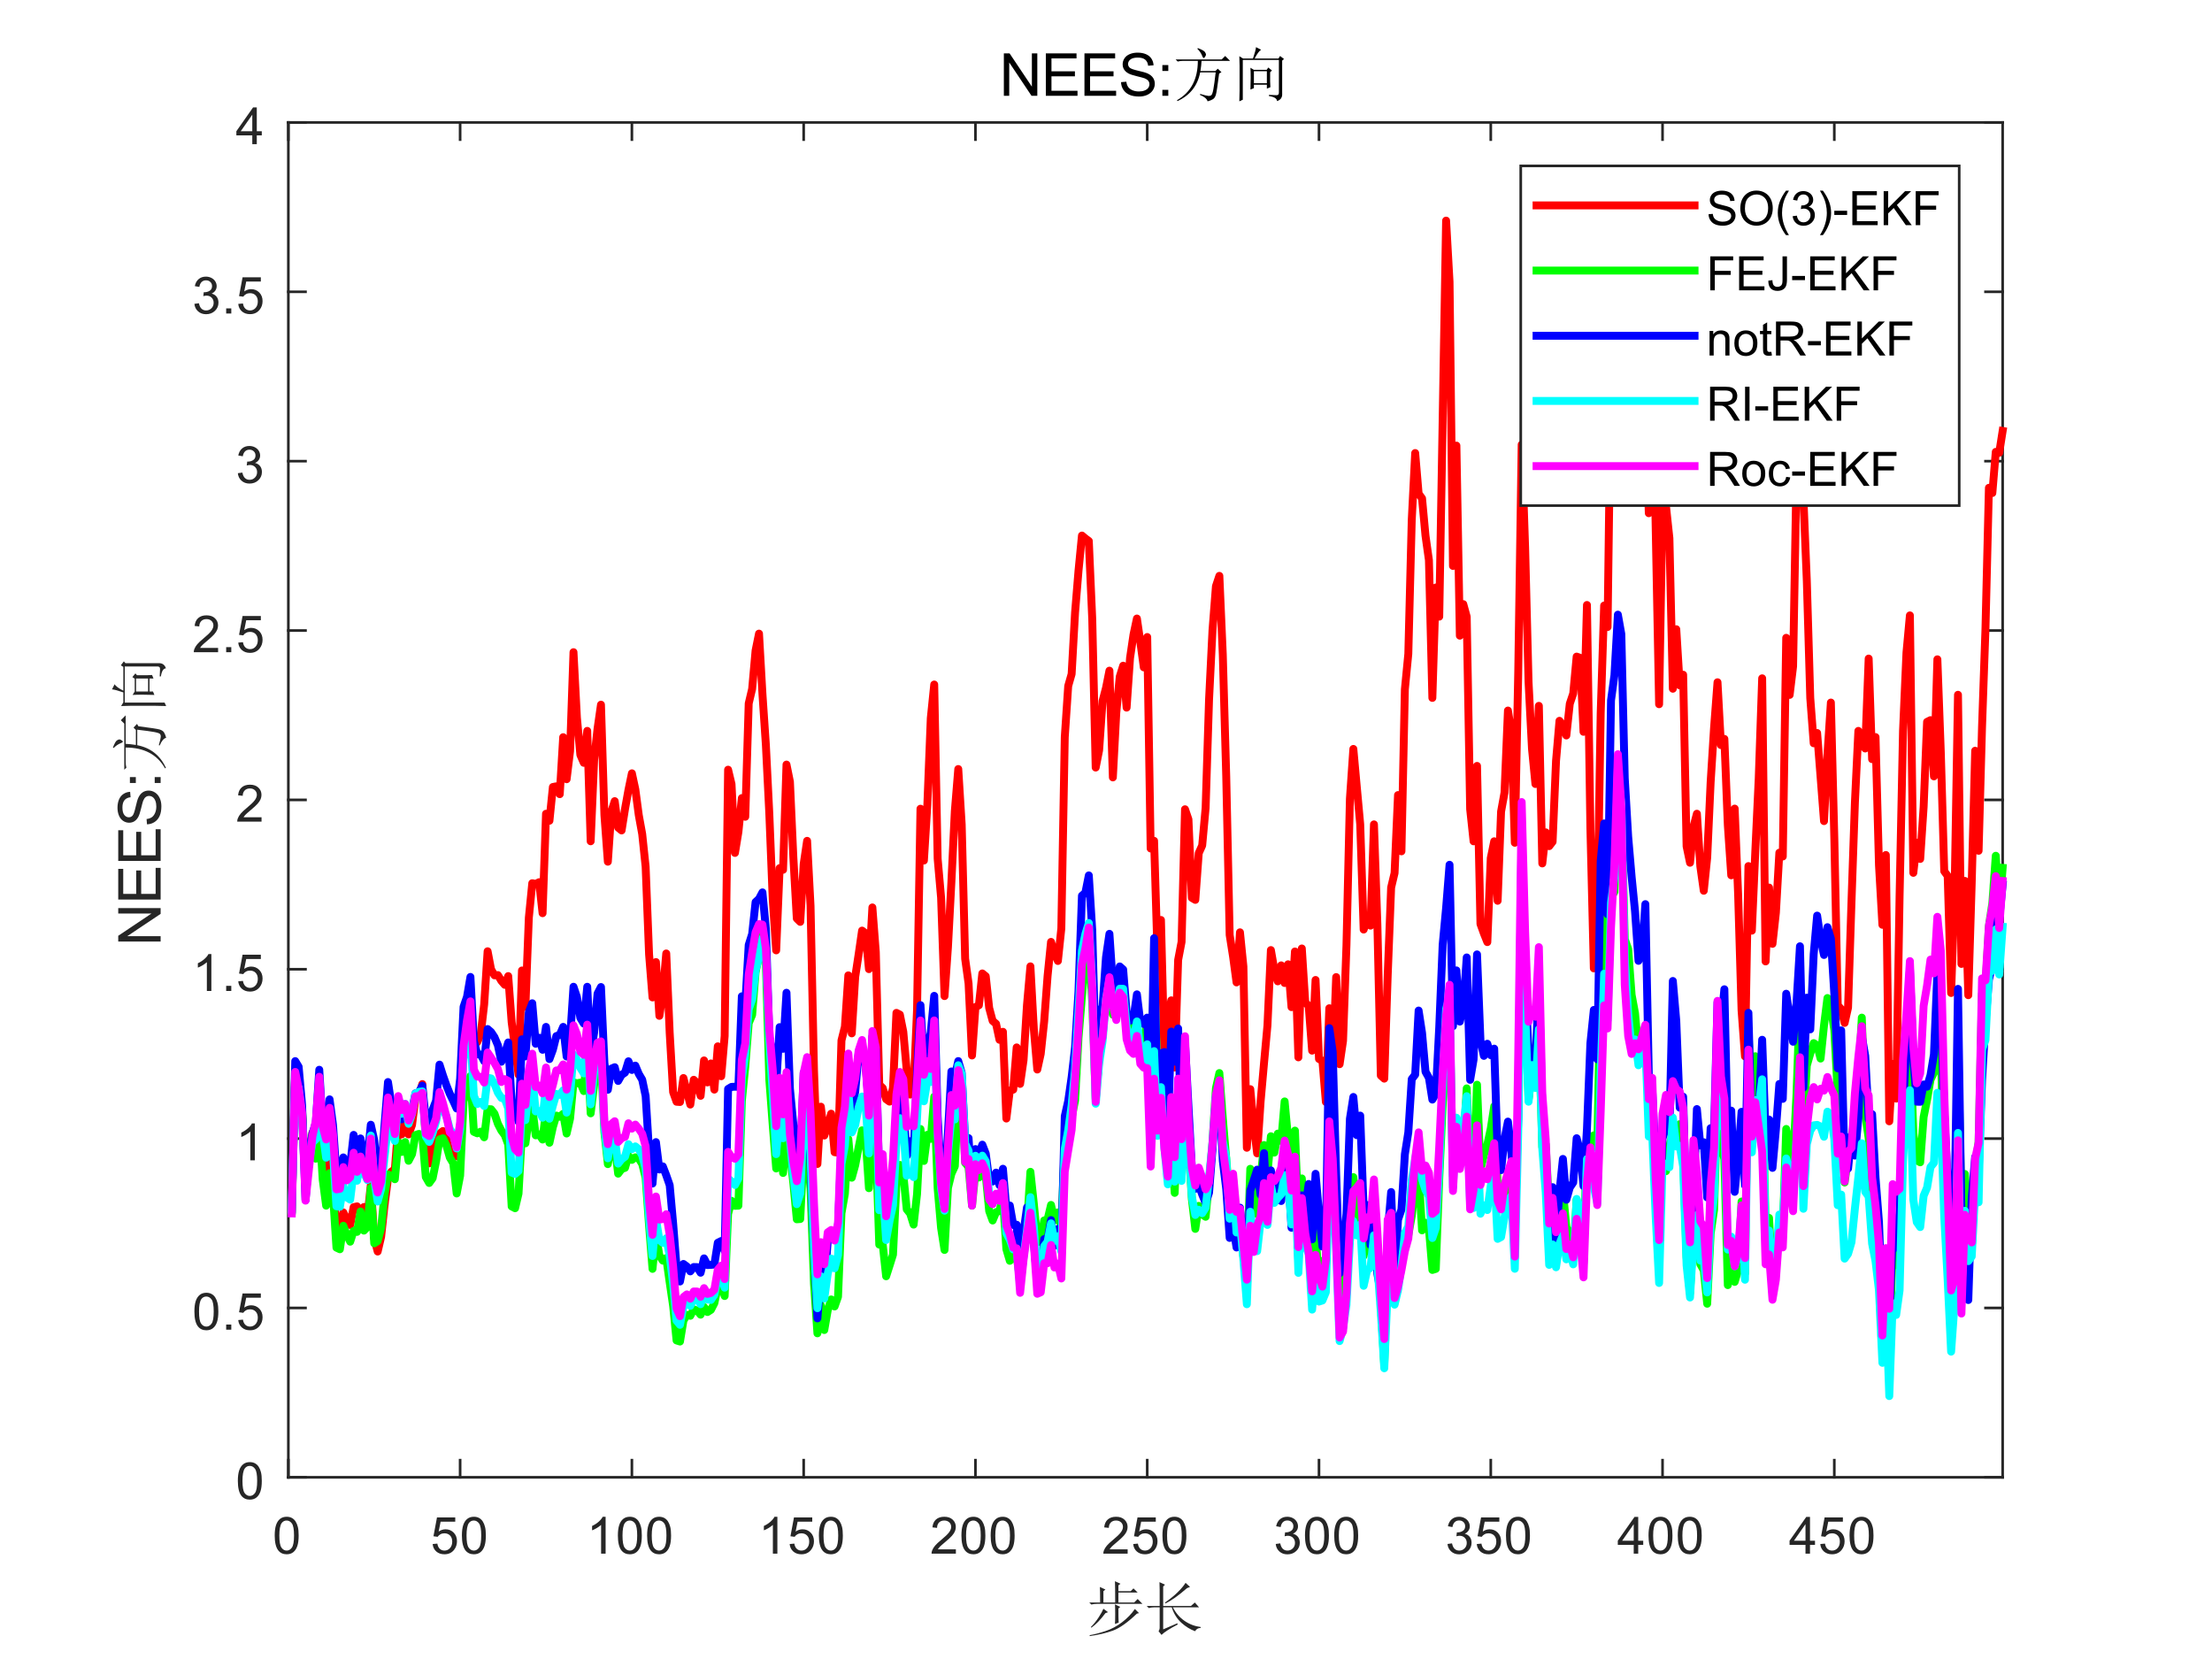 <?xml version="1.0"?>
<!DOCTYPE svg PUBLIC '-//W3C//DTD SVG 1.0//EN'
          'http://www.w3.org/TR/2001/REC-SVG-20010904/DTD/svg10.dtd'>
<svg xmlns:xlink="http://www.w3.org/1999/xlink" style="fill-opacity:1; color-rendering:auto; color-interpolation:auto; text-rendering:auto; stroke:black; stroke-linecap:square; stroke-miterlimit:10; shape-rendering:auto; stroke-opacity:1; fill:black; stroke-dasharray:none; font-weight:normal; stroke-width:1; font-family:'Dialog'; font-style:normal; stroke-linejoin:miter; font-size:12px; stroke-dashoffset:0; image-rendering:auto;" width="560" height="420" xmlns="http://www.w3.org/2000/svg"
><rect width="100%" height="100%" fill="#333333" stroke="none"/><!--Generated by the Batik Graphics2D SVG Generator--><defs id="genericDefs"
  /><g
  ><defs id="defs1"
    ><clipPath clipPathUnits="userSpaceOnUse" id="clipPath1"
      ><path d="M0 0 L560 0 L560 420 L0 420 L0 0 Z"
      /></clipPath
    ></defs
    ><g style="fill:white; stroke:white;"
    ><rect x="0" y="0" width="560" style="clip-path:url(#clipPath1); stroke:none;" height="420"
    /></g
    ><g style="fill:white; text-rendering:optimizeSpeed; color-rendering:optimizeSpeed; image-rendering:optimizeSpeed; shape-rendering:crispEdges; stroke:white; color-interpolation:sRGB;"
    ><rect x="0" width="560" height="420" y="0" style="stroke:none;"
      /><path style="stroke:none;" d="M73 374 L507 374 L507 31 L73 31 Z"
    /></g
    ><g style="fill:rgb(38,38,38); text-rendering:geometricPrecision; image-rendering:optimizeQuality; color-rendering:optimizeQuality; stroke-linejoin:round; stroke:rgb(38,38,38); color-interpolation:linearRGB; stroke-width:0.667;"
    ><line y2="374" style="fill:none;" x1="73" x2="507" y1="374"
      /><line y2="31" style="fill:none;" x1="73" x2="507" y1="31"
      /><line y2="369.66" style="fill:none;" x1="73" x2="73" y1="374"
      /><line y2="369.66" style="fill:none;" x1="116.487" x2="116.487" y1="374"
      /><line y2="369.66" style="fill:none;" x1="159.974" x2="159.974" y1="374"
      /><line y2="369.66" style="fill:none;" x1="203.461" x2="203.461" y1="374"
      /><line y2="369.66" style="fill:none;" x1="246.948" x2="246.948" y1="374"
      /><line y2="369.66" style="fill:none;" x1="290.435" x2="290.435" y1="374"
      /><line y2="369.66" style="fill:none;" x1="333.922" x2="333.922" y1="374"
      /><line y2="369.66" style="fill:none;" x1="377.409" x2="377.409" y1="374"
      /><line y2="369.66" style="fill:none;" x1="420.896" x2="420.896" y1="374"
      /><line y2="369.66" style="fill:none;" x1="464.383" x2="464.383" y1="374"
      /><line y2="35.34" style="fill:none;" x1="73" x2="73" y1="31"
      /><line y2="35.34" style="fill:none;" x1="116.487" x2="116.487" y1="31"
      /><line y2="35.34" style="fill:none;" x1="159.974" x2="159.974" y1="31"
      /><line y2="35.34" style="fill:none;" x1="203.461" x2="203.461" y1="31"
      /><line y2="35.34" style="fill:none;" x1="246.948" x2="246.948" y1="31"
      /><line y2="35.34" style="fill:none;" x1="290.435" x2="290.435" y1="31"
      /><line y2="35.34" style="fill:none;" x1="333.922" x2="333.922" y1="31"
      /><line y2="35.34" style="fill:none;" x1="377.409" x2="377.409" y1="31"
      /><line y2="35.34" style="fill:none;" x1="420.896" x2="420.896" y1="31"
      /><line y2="35.34" style="fill:none;" x1="464.383" x2="464.383" y1="31"
    /></g
    ><g transform="translate(73,379.333)" style="font-size:13.333px; fill:rgb(38,38,38); text-rendering:geometricPrecision; color-rendering:optimizeQuality; image-rendering:optimizeQuality; stroke:rgb(38,38,38); color-interpolation:linearRGB;"
    ><path style="stroke:none;" d="M-3.453 9.406 Q-3.453 7.766 -3.117 6.758 Q-2.781 5.75 -2.109 5.203 Q-1.438 4.656 -0.422 4.656 Q0.328 4.656 0.891 4.961 Q1.453 5.266 1.82 5.828 Q2.188 6.391 2.398 7.211 Q2.609 8.031 2.609 9.406 Q2.609 11.047 2.273 12.055 Q1.938 13.062 1.266 13.609 Q0.594 14.156 -0.422 14.156 Q-1.766 14.156 -2.547 13.188 Q-3.453 12.031 -3.453 9.406 ZM-2.281 9.406 Q-2.281 11.703 -1.75 12.461 Q-1.219 13.219 -0.422 13.219 Q0.359 13.219 0.898 12.461 Q1.438 11.703 1.438 9.406 Q1.438 7.109 0.898 6.359 Q0.359 5.609 -0.438 5.609 Q-1.219 5.609 -1.703 6.266 Q-2.281 7.125 -2.281 9.406 Z"
    /></g
    ><g transform="translate(116.487,379.333)" style="font-size:13.333px; fill:rgb(38,38,38); text-rendering:geometricPrecision; color-rendering:optimizeQuality; image-rendering:optimizeQuality; stroke:rgb(38,38,38); color-interpolation:linearRGB;"
    ><path style="stroke:none;" d="M-6.953 11.562 L-5.766 11.453 Q-5.625 12.344 -5.141 12.781 Q-4.656 13.219 -3.969 13.219 Q-3.141 13.219 -2.57 12.594 Q-2 11.969 -2 10.953 Q-2 9.969 -2.547 9.406 Q-3.094 8.844 -3.984 8.844 Q-4.547 8.844 -4.992 9.094 Q-5.438 9.344 -5.688 9.734 L-6.75 9.594 L-5.859 4.828 L-1.234 4.828 L-1.234 5.906 L-4.938 5.906 L-5.438 8.406 Q-4.609 7.828 -3.688 7.828 Q-2.469 7.828 -1.633 8.672 Q-0.797 9.516 -0.797 10.844 Q-0.797 12.109 -1.531 13.031 Q-2.422 14.156 -3.969 14.156 Q-5.234 14.156 -6.039 13.445 Q-6.844 12.734 -6.953 11.562 ZM0.451 9.406 Q0.451 7.766 0.787 6.758 Q1.123 5.75 1.794 5.203 Q2.466 4.656 3.482 4.656 Q4.232 4.656 4.794 4.961 Q5.357 5.266 5.724 5.828 Q6.091 6.391 6.302 7.211 Q6.513 8.031 6.513 9.406 Q6.513 11.047 6.177 12.055 Q5.841 13.062 5.169 13.609 Q4.497 14.156 3.482 14.156 Q2.138 14.156 1.357 13.188 Q0.451 12.031 0.451 9.406 ZM1.623 9.406 Q1.623 11.703 2.154 12.461 Q2.685 13.219 3.482 13.219 Q4.263 13.219 4.802 12.461 Q5.341 11.703 5.341 9.406 Q5.341 7.109 4.802 6.359 Q4.263 5.609 3.466 5.609 Q2.685 5.609 2.201 6.266 Q1.623 7.125 1.623 9.406 Z"
    /></g
    ><g transform="translate(159.974,379.333)" style="font-size:13.333px; fill:rgb(38,38,38); text-rendering:geometricPrecision; color-rendering:optimizeQuality; image-rendering:optimizeQuality; stroke:rgb(38,38,38); color-interpolation:linearRGB;"
    ><path style="stroke:none;" d="M-6.656 14 L-7.797 14 L-7.797 6.719 Q-8.219 7.109 -8.883 7.508 Q-9.547 7.906 -10.078 8.094 L-10.078 6.984 Q-9.125 6.547 -8.406 5.906 Q-7.688 5.266 -7.391 4.656 L-6.656 4.656 L-6.656 14 ZM-3.549 9.406 Q-3.549 7.766 -3.213 6.758 Q-2.877 5.75 -2.206 5.203 Q-1.534 4.656 -0.518 4.656 Q0.232 4.656 0.794 4.961 Q1.357 5.266 1.724 5.828 Q2.091 6.391 2.302 7.211 Q2.513 8.031 2.513 9.406 Q2.513 11.047 2.177 12.055 Q1.841 13.062 1.169 13.609 Q0.497 14.156 -0.518 14.156 Q-1.862 14.156 -2.643 13.188 Q-3.549 12.031 -3.549 9.406 ZM-2.377 9.406 Q-2.377 11.703 -1.846 12.461 Q-1.315 13.219 -0.518 13.219 Q0.263 13.219 0.802 12.461 Q1.341 11.703 1.341 9.406 Q1.341 7.109 0.802 6.359 Q0.263 5.609 -0.534 5.609 Q-1.315 5.609 -1.799 6.266 Q-2.377 7.125 -2.377 9.406 ZM3.854 9.406 Q3.854 7.766 4.19 6.758 Q4.526 5.75 5.198 5.203 Q5.87 4.656 6.886 4.656 Q7.636 4.656 8.198 4.961 Q8.761 5.266 9.128 5.828 Q9.495 6.391 9.706 7.211 Q9.917 8.031 9.917 9.406 Q9.917 11.047 9.581 12.055 Q9.245 13.062 8.573 13.609 Q7.901 14.156 6.886 14.156 Q5.542 14.156 4.761 13.188 Q3.854 12.031 3.854 9.406 ZM5.026 9.406 Q5.026 11.703 5.558 12.461 Q6.089 13.219 6.886 13.219 Q7.667 13.219 8.206 12.461 Q8.745 11.703 8.745 9.406 Q8.745 7.109 8.206 6.359 Q7.667 5.609 6.87 5.609 Q6.089 5.609 5.604 6.266 Q5.026 7.125 5.026 9.406 Z"
    /></g
    ><g transform="translate(203.461,379.333)" style="font-size:13.333px; fill:rgb(38,38,38); text-rendering:geometricPrecision; color-rendering:optimizeQuality; image-rendering:optimizeQuality; stroke:rgb(38,38,38); color-interpolation:linearRGB;"
    ><path style="stroke:none;" d="M-6.656 14 L-7.797 14 L-7.797 6.719 Q-8.219 7.109 -8.883 7.508 Q-9.547 7.906 -10.078 8.094 L-10.078 6.984 Q-9.125 6.547 -8.406 5.906 Q-7.688 5.266 -7.391 4.656 L-6.656 4.656 L-6.656 14 ZM-3.549 11.562 L-2.362 11.453 Q-2.221 12.344 -1.737 12.781 Q-1.252 13.219 -0.565 13.219 Q0.263 13.219 0.834 12.594 Q1.404 11.969 1.404 10.953 Q1.404 9.969 0.857 9.406 Q0.31 8.844 -0.581 8.844 Q-1.143 8.844 -1.588 9.094 Q-2.034 9.344 -2.284 9.734 L-3.346 9.594 L-2.456 4.828 L2.169 4.828 L2.169 5.906 L-1.534 5.906 L-2.034 8.406 Q-1.206 7.828 -0.284 7.828 Q0.935 7.828 1.771 8.672 Q2.607 9.516 2.607 10.844 Q2.607 12.109 1.873 13.031 Q0.982 14.156 -0.565 14.156 Q-1.831 14.156 -2.635 13.445 Q-3.44 12.734 -3.549 11.562 ZM3.854 9.406 Q3.854 7.766 4.19 6.758 Q4.526 5.75 5.198 5.203 Q5.87 4.656 6.886 4.656 Q7.636 4.656 8.198 4.961 Q8.761 5.266 9.128 5.828 Q9.495 6.391 9.706 7.211 Q9.917 8.031 9.917 9.406 Q9.917 11.047 9.581 12.055 Q9.245 13.062 8.573 13.609 Q7.901 14.156 6.886 14.156 Q5.542 14.156 4.761 13.188 Q3.854 12.031 3.854 9.406 ZM5.026 9.406 Q5.026 11.703 5.558 12.461 Q6.089 13.219 6.886 13.219 Q7.667 13.219 8.206 12.461 Q8.745 11.703 8.745 9.406 Q8.745 7.109 8.206 6.359 Q7.667 5.609 6.87 5.609 Q6.089 5.609 5.604 6.266 Q5.026 7.125 5.026 9.406 Z"
    /></g
    ><g transform="translate(246.948,379.333)" style="font-size:13.333px; fill:rgb(38,38,38); text-rendering:geometricPrecision; color-rendering:optimizeQuality; image-rendering:optimizeQuality; stroke:rgb(38,38,38); color-interpolation:linearRGB;"
    ><path style="stroke:none;" d="M-4.953 12.906 L-4.953 14 L-11.109 14 Q-11.125 13.594 -10.969 13.203 Q-10.734 12.578 -10.219 11.969 Q-9.703 11.359 -8.719 10.562 Q-7.203 9.312 -6.672 8.586 Q-6.141 7.859 -6.141 7.219 Q-6.141 6.531 -6.625 6.07 Q-7.109 5.609 -7.891 5.609 Q-8.719 5.609 -9.211 6.102 Q-9.703 6.594 -9.719 7.469 L-10.891 7.344 Q-10.766 6.031 -9.984 5.344 Q-9.203 4.656 -7.875 4.656 Q-6.531 4.656 -5.75 5.398 Q-4.969 6.141 -4.969 7.234 Q-4.969 7.797 -5.195 8.336 Q-5.422 8.875 -5.953 9.477 Q-6.484 10.078 -7.719 11.109 Q-8.75 11.969 -9.039 12.281 Q-9.328 12.594 -9.516 12.906 L-4.953 12.906 ZM-3.549 9.406 Q-3.549 7.766 -3.213 6.758 Q-2.877 5.75 -2.206 5.203 Q-1.534 4.656 -0.518 4.656 Q0.232 4.656 0.794 4.961 Q1.357 5.266 1.724 5.828 Q2.091 6.391 2.302 7.211 Q2.513 8.031 2.513 9.406 Q2.513 11.047 2.177 12.055 Q1.841 13.062 1.169 13.609 Q0.497 14.156 -0.518 14.156 Q-1.862 14.156 -2.643 13.188 Q-3.549 12.031 -3.549 9.406 ZM-2.377 9.406 Q-2.377 11.703 -1.846 12.461 Q-1.315 13.219 -0.518 13.219 Q0.263 13.219 0.802 12.461 Q1.341 11.703 1.341 9.406 Q1.341 7.109 0.802 6.359 Q0.263 5.609 -0.534 5.609 Q-1.315 5.609 -1.799 6.266 Q-2.377 7.125 -2.377 9.406 ZM3.854 9.406 Q3.854 7.766 4.19 6.758 Q4.526 5.75 5.198 5.203 Q5.87 4.656 6.886 4.656 Q7.636 4.656 8.198 4.961 Q8.761 5.266 9.128 5.828 Q9.495 6.391 9.706 7.211 Q9.917 8.031 9.917 9.406 Q9.917 11.047 9.581 12.055 Q9.245 13.062 8.573 13.609 Q7.901 14.156 6.886 14.156 Q5.542 14.156 4.761 13.188 Q3.854 12.031 3.854 9.406 ZM5.026 9.406 Q5.026 11.703 5.558 12.461 Q6.089 13.219 6.886 13.219 Q7.667 13.219 8.206 12.461 Q8.745 11.703 8.745 9.406 Q8.745 7.109 8.206 6.359 Q7.667 5.609 6.87 5.609 Q6.089 5.609 5.604 6.266 Q5.026 7.125 5.026 9.406 Z"
    /></g
    ><g transform="translate(290.435,379.333)" style="font-size:13.333px; fill:rgb(38,38,38); text-rendering:geometricPrecision; color-rendering:optimizeQuality; image-rendering:optimizeQuality; stroke:rgb(38,38,38); color-interpolation:linearRGB;"
    ><path style="stroke:none;" d="M-4.953 12.906 L-4.953 14 L-11.109 14 Q-11.125 13.594 -10.969 13.203 Q-10.734 12.578 -10.219 11.969 Q-9.703 11.359 -8.719 10.562 Q-7.203 9.312 -6.672 8.586 Q-6.141 7.859 -6.141 7.219 Q-6.141 6.531 -6.625 6.07 Q-7.109 5.609 -7.891 5.609 Q-8.719 5.609 -9.211 6.102 Q-9.703 6.594 -9.719 7.469 L-10.891 7.344 Q-10.766 6.031 -9.984 5.344 Q-9.203 4.656 -7.875 4.656 Q-6.531 4.656 -5.75 5.398 Q-4.969 6.141 -4.969 7.234 Q-4.969 7.797 -5.195 8.336 Q-5.422 8.875 -5.953 9.477 Q-6.484 10.078 -7.719 11.109 Q-8.75 11.969 -9.039 12.281 Q-9.328 12.594 -9.516 12.906 L-4.953 12.906 ZM-3.549 11.562 L-2.362 11.453 Q-2.221 12.344 -1.737 12.781 Q-1.252 13.219 -0.565 13.219 Q0.263 13.219 0.834 12.594 Q1.404 11.969 1.404 10.953 Q1.404 9.969 0.857 9.406 Q0.31 8.844 -0.581 8.844 Q-1.143 8.844 -1.588 9.094 Q-2.034 9.344 -2.284 9.734 L-3.346 9.594 L-2.456 4.828 L2.169 4.828 L2.169 5.906 L-1.534 5.906 L-2.034 8.406 Q-1.206 7.828 -0.284 7.828 Q0.935 7.828 1.771 8.672 Q2.607 9.516 2.607 10.844 Q2.607 12.109 1.873 13.031 Q0.982 14.156 -0.565 14.156 Q-1.831 14.156 -2.635 13.445 Q-3.44 12.734 -3.549 11.562 ZM3.854 9.406 Q3.854 7.766 4.19 6.758 Q4.526 5.75 5.198 5.203 Q5.87 4.656 6.886 4.656 Q7.636 4.656 8.198 4.961 Q8.761 5.266 9.128 5.828 Q9.495 6.391 9.706 7.211 Q9.917 8.031 9.917 9.406 Q9.917 11.047 9.581 12.055 Q9.245 13.062 8.573 13.609 Q7.901 14.156 6.886 14.156 Q5.542 14.156 4.761 13.188 Q3.854 12.031 3.854 9.406 ZM5.026 9.406 Q5.026 11.703 5.558 12.461 Q6.089 13.219 6.886 13.219 Q7.667 13.219 8.206 12.461 Q8.745 11.703 8.745 9.406 Q8.745 7.109 8.206 6.359 Q7.667 5.609 6.87 5.609 Q6.089 5.609 5.604 6.266 Q5.026 7.125 5.026 9.406 Z"
    /></g
    ><g transform="translate(333.922,379.333)" style="font-size:13.333px; fill:rgb(38,38,38); text-rendering:geometricPrecision; color-rendering:optimizeQuality; image-rendering:optimizeQuality; stroke:rgb(38,38,38); color-interpolation:linearRGB;"
    ><path style="stroke:none;" d="M-10.953 11.547 L-9.812 11.391 Q-9.609 12.359 -9.141 12.789 Q-8.672 13.219 -7.984 13.219 Q-7.188 13.219 -6.633 12.664 Q-6.078 12.109 -6.078 11.281 Q-6.078 10.484 -6.586 9.977 Q-7.094 9.469 -7.891 9.469 Q-8.219 9.469 -8.703 9.594 L-8.578 8.594 Q-8.453 8.609 -8.391 8.609 Q-7.656 8.609 -7.07 8.227 Q-6.484 7.844 -6.484 7.047 Q-6.484 6.422 -6.914 6.008 Q-7.344 5.594 -8.016 5.594 Q-8.688 5.594 -9.125 6.016 Q-9.562 6.438 -9.703 7.266 L-10.844 7.062 Q-10.625 5.922 -9.883 5.289 Q-9.141 4.656 -8.047 4.656 Q-7.281 4.656 -6.641 4.984 Q-6 5.312 -5.656 5.875 Q-5.312 6.438 -5.312 7.078 Q-5.312 7.672 -5.641 8.172 Q-5.969 8.672 -6.594 8.953 Q-5.781 9.156 -5.32 9.75 Q-4.859 10.344 -4.859 11.25 Q-4.859 12.469 -5.75 13.32 Q-6.641 14.172 -8 14.172 Q-9.219 14.172 -10.031 13.438 Q-10.844 12.703 -10.953 11.547 ZM-3.549 9.406 Q-3.549 7.766 -3.213 6.758 Q-2.877 5.75 -2.206 5.203 Q-1.534 4.656 -0.518 4.656 Q0.232 4.656 0.794 4.961 Q1.357 5.266 1.724 5.828 Q2.091 6.391 2.302 7.211 Q2.513 8.031 2.513 9.406 Q2.513 11.047 2.177 12.055 Q1.841 13.062 1.169 13.609 Q0.497 14.156 -0.518 14.156 Q-1.862 14.156 -2.643 13.188 Q-3.549 12.031 -3.549 9.406 ZM-2.377 9.406 Q-2.377 11.703 -1.846 12.461 Q-1.315 13.219 -0.518 13.219 Q0.263 13.219 0.802 12.461 Q1.341 11.703 1.341 9.406 Q1.341 7.109 0.802 6.359 Q0.263 5.609 -0.534 5.609 Q-1.315 5.609 -1.799 6.266 Q-2.377 7.125 -2.377 9.406 ZM3.854 9.406 Q3.854 7.766 4.19 6.758 Q4.526 5.75 5.198 5.203 Q5.87 4.656 6.886 4.656 Q7.636 4.656 8.198 4.961 Q8.761 5.266 9.128 5.828 Q9.495 6.391 9.706 7.211 Q9.917 8.031 9.917 9.406 Q9.917 11.047 9.581 12.055 Q9.245 13.062 8.573 13.609 Q7.901 14.156 6.886 14.156 Q5.542 14.156 4.761 13.188 Q3.854 12.031 3.854 9.406 ZM5.026 9.406 Q5.026 11.703 5.558 12.461 Q6.089 13.219 6.886 13.219 Q7.667 13.219 8.206 12.461 Q8.745 11.703 8.745 9.406 Q8.745 7.109 8.206 6.359 Q7.667 5.609 6.87 5.609 Q6.089 5.609 5.604 6.266 Q5.026 7.125 5.026 9.406 Z"
    /></g
    ><g transform="translate(377.409,379.333)" style="font-size:13.333px; fill:rgb(38,38,38); text-rendering:geometricPrecision; color-rendering:optimizeQuality; image-rendering:optimizeQuality; stroke:rgb(38,38,38); color-interpolation:linearRGB;"
    ><path style="stroke:none;" d="M-10.953 11.547 L-9.812 11.391 Q-9.609 12.359 -9.141 12.789 Q-8.672 13.219 -7.984 13.219 Q-7.188 13.219 -6.633 12.664 Q-6.078 12.109 -6.078 11.281 Q-6.078 10.484 -6.586 9.977 Q-7.094 9.469 -7.891 9.469 Q-8.219 9.469 -8.703 9.594 L-8.578 8.594 Q-8.453 8.609 -8.391 8.609 Q-7.656 8.609 -7.07 8.227 Q-6.484 7.844 -6.484 7.047 Q-6.484 6.422 -6.914 6.008 Q-7.344 5.594 -8.016 5.594 Q-8.688 5.594 -9.125 6.016 Q-9.562 6.438 -9.703 7.266 L-10.844 7.062 Q-10.625 5.922 -9.883 5.289 Q-9.141 4.656 -8.047 4.656 Q-7.281 4.656 -6.641 4.984 Q-6 5.312 -5.656 5.875 Q-5.312 6.438 -5.312 7.078 Q-5.312 7.672 -5.641 8.172 Q-5.969 8.672 -6.594 8.953 Q-5.781 9.156 -5.32 9.75 Q-4.859 10.344 -4.859 11.25 Q-4.859 12.469 -5.75 13.32 Q-6.641 14.172 -8 14.172 Q-9.219 14.172 -10.031 13.438 Q-10.844 12.703 -10.953 11.547 ZM-3.549 11.562 L-2.362 11.453 Q-2.221 12.344 -1.737 12.781 Q-1.252 13.219 -0.565 13.219 Q0.263 13.219 0.834 12.594 Q1.404 11.969 1.404 10.953 Q1.404 9.969 0.857 9.406 Q0.31 8.844 -0.581 8.844 Q-1.143 8.844 -1.588 9.094 Q-2.034 9.344 -2.284 9.734 L-3.346 9.594 L-2.456 4.828 L2.169 4.828 L2.169 5.906 L-1.534 5.906 L-2.034 8.406 Q-1.206 7.828 -0.284 7.828 Q0.935 7.828 1.771 8.672 Q2.607 9.516 2.607 10.844 Q2.607 12.109 1.873 13.031 Q0.982 14.156 -0.565 14.156 Q-1.831 14.156 -2.635 13.445 Q-3.44 12.734 -3.549 11.562 ZM3.854 9.406 Q3.854 7.766 4.19 6.758 Q4.526 5.75 5.198 5.203 Q5.87 4.656 6.886 4.656 Q7.636 4.656 8.198 4.961 Q8.761 5.266 9.128 5.828 Q9.495 6.391 9.706 7.211 Q9.917 8.031 9.917 9.406 Q9.917 11.047 9.581 12.055 Q9.245 13.062 8.573 13.609 Q7.901 14.156 6.886 14.156 Q5.542 14.156 4.761 13.188 Q3.854 12.031 3.854 9.406 ZM5.026 9.406 Q5.026 11.703 5.558 12.461 Q6.089 13.219 6.886 13.219 Q7.667 13.219 8.206 12.461 Q8.745 11.703 8.745 9.406 Q8.745 7.109 8.206 6.359 Q7.667 5.609 6.87 5.609 Q6.089 5.609 5.604 6.266 Q5.026 7.125 5.026 9.406 Z"
    /></g
    ><g transform="translate(420.896,379.333)" style="font-size:13.333px; fill:rgb(38,38,38); text-rendering:geometricPrecision; color-rendering:optimizeQuality; image-rendering:optimizeQuality; stroke:rgb(38,38,38); color-interpolation:linearRGB;"
    ><path style="stroke:none;" d="M-7.297 14 L-7.297 11.766 L-11.328 11.766 L-11.328 10.719 L-7.094 4.688 L-6.156 4.688 L-6.156 10.719 L-4.891 10.719 L-4.891 11.766 L-6.156 11.766 L-6.156 14 L-7.297 14 ZM-7.297 10.719 L-7.297 6.531 L-10.219 10.719 L-7.297 10.719 ZM-3.549 9.406 Q-3.549 7.766 -3.213 6.758 Q-2.877 5.75 -2.206 5.203 Q-1.534 4.656 -0.518 4.656 Q0.232 4.656 0.794 4.961 Q1.357 5.266 1.724 5.828 Q2.091 6.391 2.302 7.211 Q2.513 8.031 2.513 9.406 Q2.513 11.047 2.177 12.055 Q1.841 13.062 1.169 13.609 Q0.497 14.156 -0.518 14.156 Q-1.862 14.156 -2.643 13.188 Q-3.549 12.031 -3.549 9.406 ZM-2.377 9.406 Q-2.377 11.703 -1.846 12.461 Q-1.315 13.219 -0.518 13.219 Q0.263 13.219 0.802 12.461 Q1.341 11.703 1.341 9.406 Q1.341 7.109 0.802 6.359 Q0.263 5.609 -0.534 5.609 Q-1.315 5.609 -1.799 6.266 Q-2.377 7.125 -2.377 9.406 ZM3.854 9.406 Q3.854 7.766 4.19 6.758 Q4.526 5.75 5.198 5.203 Q5.87 4.656 6.886 4.656 Q7.636 4.656 8.198 4.961 Q8.761 5.266 9.128 5.828 Q9.495 6.391 9.706 7.211 Q9.917 8.031 9.917 9.406 Q9.917 11.047 9.581 12.055 Q9.245 13.062 8.573 13.609 Q7.901 14.156 6.886 14.156 Q5.542 14.156 4.761 13.188 Q3.854 12.031 3.854 9.406 ZM5.026 9.406 Q5.026 11.703 5.558 12.461 Q6.089 13.219 6.886 13.219 Q7.667 13.219 8.206 12.461 Q8.745 11.703 8.745 9.406 Q8.745 7.109 8.206 6.359 Q7.667 5.609 6.87 5.609 Q6.089 5.609 5.604 6.266 Q5.026 7.125 5.026 9.406 Z"
    /></g
    ><g transform="translate(464.383,379.333)" style="font-size:13.333px; fill:rgb(38,38,38); text-rendering:geometricPrecision; color-rendering:optimizeQuality; image-rendering:optimizeQuality; stroke:rgb(38,38,38); color-interpolation:linearRGB;"
    ><path style="stroke:none;" d="M-7.297 14 L-7.297 11.766 L-11.328 11.766 L-11.328 10.719 L-7.094 4.688 L-6.156 4.688 L-6.156 10.719 L-4.891 10.719 L-4.891 11.766 L-6.156 11.766 L-6.156 14 L-7.297 14 ZM-7.297 10.719 L-7.297 6.531 L-10.219 10.719 L-7.297 10.719 ZM-3.549 11.562 L-2.362 11.453 Q-2.221 12.344 -1.737 12.781 Q-1.252 13.219 -0.565 13.219 Q0.263 13.219 0.834 12.594 Q1.404 11.969 1.404 10.953 Q1.404 9.969 0.857 9.406 Q0.31 8.844 -0.581 8.844 Q-1.143 8.844 -1.588 9.094 Q-2.034 9.344 -2.284 9.734 L-3.346 9.594 L-2.456 4.828 L2.169 4.828 L2.169 5.906 L-1.534 5.906 L-2.034 8.406 Q-1.206 7.828 -0.284 7.828 Q0.935 7.828 1.771 8.672 Q2.607 9.516 2.607 10.844 Q2.607 12.109 1.873 13.031 Q0.982 14.156 -0.565 14.156 Q-1.831 14.156 -2.635 13.445 Q-3.44 12.734 -3.549 11.562 ZM3.854 9.406 Q3.854 7.766 4.19 6.758 Q4.526 5.75 5.198 5.203 Q5.87 4.656 6.886 4.656 Q7.636 4.656 8.198 4.961 Q8.761 5.266 9.128 5.828 Q9.495 6.391 9.706 7.211 Q9.917 8.031 9.917 9.406 Q9.917 11.047 9.581 12.055 Q9.245 13.062 8.573 13.609 Q7.901 14.156 6.886 14.156 Q5.542 14.156 4.761 13.188 Q3.854 12.031 3.854 9.406 ZM5.026 9.406 Q5.026 11.703 5.558 12.461 Q6.089 13.219 6.886 13.219 Q7.667 13.219 8.206 12.461 Q8.745 11.703 8.745 9.406 Q8.745 7.109 8.206 6.359 Q7.667 5.609 6.87 5.609 Q6.089 5.609 5.604 6.266 Q5.026 7.125 5.026 9.406 Z"
    /></g
    ><g transform="translate(290,397.667)" style="font-size:14.667px; fill:rgb(38,38,38); text-rendering:geometricPrecision; color-rendering:optimizeQuality; image-rendering:optimizeQuality; stroke:rgb(38,38,38); color-interpolation:linearRGB;"
    ><path style="stroke:none;" d="M-7.672 8.031 Q-7.672 3.984 -7.734 2.641 L-6.328 3.281 L-6.859 3.688 L-6.859 5.156 L-3.75 5.156 L-3.047 4.453 L-1.984 5.5 L-6.859 5.5 L-6.859 8.031 L-2.875 8.031 L-1.984 7.141 L-0.766 8.375 L-12.297 8.375 Q-13.062 8.375 -13.703 8.547 L-14.234 8.031 L-11.484 8.031 Q-11.484 5.094 -11.547 4.094 L-10.141 4.75 L-10.656 5.156 L-10.656 8.031 L-7.672 8.031 ZM-7.734 13.469 Q-7.672 12.766 -7.672 10.922 Q-7.672 9.078 -7.734 8.5 L-6.391 9.141 L-6.859 9.547 Q-6.859 12.25 -6.797 13.125 L-7.734 13.469 ZM-10.656 9.609 L-9.484 10.484 L-10.141 10.719 Q-12.016 13.234 -13.703 14.406 L-13.828 14.234 Q-12.719 13.125 -11.836 11.75 Q-10.953 10.375 -10.656 9.609 ZM-2.688 9.672 L-1.641 10.719 L-2.172 10.844 Q-5.734 14.234 -8.258 15.148 Q-10.781 16.062 -14.125 16.531 L-14.125 16.297 Q-12.359 16 -10.133 15.266 Q-7.906 14.531 -5.945 13.039 Q-3.984 11.547 -2.688 9.672 ZM3.586 8.906 Q3.586 5.5 3.586 4.828 Q3.586 4.156 3.539 2.875 L4.945 3.516 L4.477 3.984 L4.477 8.906 L11.508 8.906 L12.492 8.031 L13.555 9.25 L6.93 9.25 Q7.992 11.359 9.836 12.648 Q11.68 13.938 13.961 14.234 L13.961 14.469 Q13.023 14.469 12.555 15.297 Q10.742 14.641 9.102 13.18 Q7.461 11.719 6.633 9.25 L4.477 9.25 L4.477 14.828 Q6.227 14.062 8.039 13.297 L8.164 13.594 Q5.117 15.172 4.055 16.234 L3.305 15.297 Q3.586 14.875 3.586 14.406 L3.586 9.25 L2.242 9.25 Q1.477 9.25 0.836 9.438 L0.305 8.906 L3.586 8.906 ZM10.148 3.047 L11.273 4.094 L10.508 4.391 Q7.289 7.203 5.055 8.266 L4.945 8.031 Q6.82 6.734 8.133 5.445 Q9.445 4.156 10.148 3.047 Z"
    /></g
    ><g style="fill:rgb(38,38,38); text-rendering:geometricPrecision; image-rendering:optimizeQuality; color-rendering:optimizeQuality; stroke-linejoin:round; stroke:rgb(38,38,38); color-interpolation:linearRGB; stroke-width:0.667;"
    ><line y2="31" style="fill:none;" x1="73" x2="73" y1="374"
      /><line y2="31" style="fill:none;" x1="507" x2="507" y1="374"
      /><line y2="374" style="fill:none;" x1="73" x2="77.34" y1="374"
      /><line y2="331.125" style="fill:none;" x1="73" x2="77.34" y1="331.125"
      /><line y2="288.25" style="fill:none;" x1="73" x2="77.34" y1="288.25"
      /><line y2="245.375" style="fill:none;" x1="73" x2="77.34" y1="245.375"
      /><line y2="202.5" style="fill:none;" x1="73" x2="77.34" y1="202.5"
      /><line y2="159.625" style="fill:none;" x1="73" x2="77.34" y1="159.625"
      /><line y2="116.75" style="fill:none;" x1="73" x2="77.34" y1="116.75"
      /><line y2="73.875" style="fill:none;" x1="73" x2="77.34" y1="73.875"
      /><line y2="31" style="fill:none;" x1="73" x2="77.34" y1="31"
      /><line y2="374" style="fill:none;" x1="507" x2="502.66" y1="374"
      /><line y2="331.125" style="fill:none;" x1="507" x2="502.66" y1="331.125"
      /><line y2="288.25" style="fill:none;" x1="507" x2="502.66" y1="288.25"
      /><line y2="245.375" style="fill:none;" x1="507" x2="502.66" y1="245.375"
      /><line y2="202.5" style="fill:none;" x1="507" x2="502.66" y1="202.5"
      /><line y2="159.625" style="fill:none;" x1="507" x2="502.66" y1="159.625"
      /><line y2="116.75" style="fill:none;" x1="507" x2="502.66" y1="116.75"
      /><line y2="73.875" style="fill:none;" x1="507" x2="502.66" y1="73.875"
      /><line y2="31" style="fill:none;" x1="507" x2="502.66" y1="31"
    /></g
    ><g transform="translate(67.667,374)" style="font-size:13.333px; fill:rgb(38,38,38); text-rendering:geometricPrecision; color-rendering:optimizeQuality; image-rendering:optimizeQuality; stroke:rgb(38,38,38); color-interpolation:linearRGB;"
    ><path style="stroke:none;" d="M-7.453 0.906 Q-7.453 -0.734 -7.117 -1.742 Q-6.781 -2.75 -6.109 -3.297 Q-5.438 -3.844 -4.422 -3.844 Q-3.672 -3.844 -3.109 -3.539 Q-2.547 -3.234 -2.18 -2.672 Q-1.812 -2.109 -1.602 -1.289 Q-1.391 -0.469 -1.391 0.906 Q-1.391 2.547 -1.727 3.555 Q-2.062 4.562 -2.734 5.109 Q-3.406 5.656 -4.422 5.656 Q-5.766 5.656 -6.547 4.688 Q-7.453 3.531 -7.453 0.906 ZM-6.281 0.906 Q-6.281 3.203 -5.75 3.961 Q-5.219 4.719 -4.422 4.719 Q-3.641 4.719 -3.102 3.961 Q-2.562 3.203 -2.562 0.906 Q-2.562 -1.391 -3.102 -2.141 Q-3.641 -2.891 -4.438 -2.891 Q-5.219 -2.891 -5.703 -2.234 Q-6.281 -1.375 -6.281 0.906 Z"
    /></g
    ><g transform="translate(67.667,331.125)" style="font-size:13.333px; fill:rgb(38,38,38); text-rendering:geometricPrecision; color-rendering:optimizeQuality; image-rendering:optimizeQuality; stroke:rgb(38,38,38); color-interpolation:linearRGB;"
    ><path style="stroke:none;" d="M-18.453 0.906 Q-18.453 -0.734 -18.117 -1.742 Q-17.781 -2.75 -17.109 -3.297 Q-16.438 -3.844 -15.422 -3.844 Q-14.672 -3.844 -14.109 -3.539 Q-13.547 -3.234 -13.18 -2.672 Q-12.812 -2.109 -12.602 -1.289 Q-12.391 -0.469 -12.391 0.906 Q-12.391 2.547 -12.727 3.555 Q-13.062 4.562 -13.734 5.109 Q-14.406 5.656 -15.422 5.656 Q-16.766 5.656 -17.547 4.688 Q-18.453 3.531 -18.453 0.906 ZM-17.281 0.906 Q-17.281 3.203 -16.75 3.961 Q-16.219 4.719 -15.422 4.719 Q-14.641 4.719 -14.102 3.961 Q-13.562 3.203 -13.562 0.906 Q-13.562 -1.391 -14.102 -2.141 Q-14.641 -2.891 -15.438 -2.891 Q-16.219 -2.891 -16.703 -2.234 Q-17.281 -1.375 -17.281 0.906 ZM-10.409 5.5 L-10.409 4.203 L-9.112 4.203 L-9.112 5.5 L-10.409 5.5 ZM-7.351 3.062 L-6.163 2.953 Q-6.023 3.844 -5.538 4.281 Q-5.054 4.719 -4.366 4.719 Q-3.538 4.719 -2.968 4.094 Q-2.398 3.469 -2.398 2.453 Q-2.398 1.469 -2.945 0.906 Q-3.491 0.344 -4.382 0.344 Q-4.944 0.344 -5.39 0.594 Q-5.835 0.844 -6.085 1.234 L-7.148 1.094 L-6.257 -3.672 L-1.632 -3.672 L-1.632 -2.594 L-5.335 -2.594 L-5.835 -0.094 Q-5.007 -0.672 -4.085 -0.672 Q-2.866 -0.672 -2.03 0.172 Q-1.194 1.016 -1.194 2.344 Q-1.194 3.609 -1.929 4.531 Q-2.82 5.656 -4.366 5.656 Q-5.632 5.656 -6.437 4.945 Q-7.241 4.234 -7.351 3.062 Z"
    /></g
    ><g transform="translate(67.667,288.25)" style="font-size:13.333px; fill:rgb(38,38,38); text-rendering:geometricPrecision; color-rendering:optimizeQuality; image-rendering:optimizeQuality; stroke:rgb(38,38,38); color-interpolation:linearRGB;"
    ><path style="stroke:none;" d="M-3.156 5.5 L-4.297 5.5 L-4.297 -1.781 Q-4.719 -1.391 -5.383 -0.992 Q-6.047 -0.594 -6.578 -0.406 L-6.578 -1.516 Q-5.625 -1.953 -4.906 -2.594 Q-4.188 -3.234 -3.891 -3.844 L-3.156 -3.844 L-3.156 5.5 Z"
    /></g
    ><g transform="translate(67.667,245.375)" style="font-size:13.333px; fill:rgb(38,38,38); text-rendering:geometricPrecision; color-rendering:optimizeQuality; image-rendering:optimizeQuality; stroke:rgb(38,38,38); color-interpolation:linearRGB;"
    ><path style="stroke:none;" d="M-14.156 5.5 L-15.297 5.5 L-15.297 -1.781 Q-15.719 -1.391 -16.383 -0.992 Q-17.047 -0.594 -17.578 -0.406 L-17.578 -1.516 Q-16.625 -1.953 -15.906 -2.594 Q-15.188 -3.234 -14.891 -3.844 L-14.156 -3.844 L-14.156 5.5 ZM-10.409 5.5 L-10.409 4.203 L-9.112 4.203 L-9.112 5.5 L-10.409 5.5 ZM-7.351 3.062 L-6.163 2.953 Q-6.023 3.844 -5.538 4.281 Q-5.054 4.719 -4.366 4.719 Q-3.538 4.719 -2.968 4.094 Q-2.398 3.469 -2.398 2.453 Q-2.398 1.469 -2.945 0.906 Q-3.491 0.344 -4.382 0.344 Q-4.944 0.344 -5.39 0.594 Q-5.835 0.844 -6.085 1.234 L-7.148 1.094 L-6.257 -3.672 L-1.632 -3.672 L-1.632 -2.594 L-5.335 -2.594 L-5.835 -0.094 Q-5.007 -0.672 -4.085 -0.672 Q-2.866 -0.672 -2.03 0.172 Q-1.194 1.016 -1.194 2.344 Q-1.194 3.609 -1.929 4.531 Q-2.82 5.656 -4.366 5.656 Q-5.632 5.656 -6.437 4.945 Q-7.241 4.234 -7.351 3.062 Z"
    /></g
    ><g transform="translate(67.667,202.5)" style="font-size:13.333px; fill:rgb(38,38,38); text-rendering:geometricPrecision; color-rendering:optimizeQuality; image-rendering:optimizeQuality; stroke:rgb(38,38,38); color-interpolation:linearRGB;"
    ><path style="stroke:none;" d="M-1.453 4.406 L-1.453 5.5 L-7.609 5.5 Q-7.625 5.094 -7.469 4.703 Q-7.234 4.078 -6.719 3.469 Q-6.203 2.859 -5.219 2.062 Q-3.703 0.812 -3.172 0.086 Q-2.641 -0.641 -2.641 -1.281 Q-2.641 -1.969 -3.125 -2.43 Q-3.609 -2.891 -4.391 -2.891 Q-5.219 -2.891 -5.711 -2.398 Q-6.203 -1.906 -6.219 -1.031 L-7.391 -1.156 Q-7.266 -2.469 -6.484 -3.156 Q-5.703 -3.844 -4.375 -3.844 Q-3.031 -3.844 -2.25 -3.102 Q-1.469 -2.359 -1.469 -1.266 Q-1.469 -0.703 -1.695 -0.164 Q-1.922 0.375 -2.453 0.977 Q-2.984 1.578 -4.219 2.609 Q-5.25 3.469 -5.539 3.781 Q-5.828 4.094 -6.016 4.406 L-1.453 4.406 Z"
    /></g
    ><g transform="translate(67.667,159.625)" style="font-size:13.333px; fill:rgb(38,38,38); text-rendering:geometricPrecision; color-rendering:optimizeQuality; image-rendering:optimizeQuality; stroke:rgb(38,38,38); color-interpolation:linearRGB;"
    ><path style="stroke:none;" d="M-12.453 4.406 L-12.453 5.5 L-18.609 5.5 Q-18.625 5.094 -18.469 4.703 Q-18.234 4.078 -17.719 3.469 Q-17.203 2.859 -16.219 2.062 Q-14.703 0.812 -14.172 0.086 Q-13.641 -0.641 -13.641 -1.281 Q-13.641 -1.969 -14.125 -2.43 Q-14.609 -2.891 -15.391 -2.891 Q-16.219 -2.891 -16.711 -2.398 Q-17.203 -1.906 -17.219 -1.031 L-18.391 -1.156 Q-18.266 -2.469 -17.484 -3.156 Q-16.703 -3.844 -15.375 -3.844 Q-14.031 -3.844 -13.25 -3.102 Q-12.469 -2.359 -12.469 -1.266 Q-12.469 -0.703 -12.695 -0.164 Q-12.922 0.375 -13.453 0.977 Q-13.984 1.578 -15.219 2.609 Q-16.25 3.469 -16.539 3.781 Q-16.828 4.094 -17.016 4.406 L-12.453 4.406 ZM-10.409 5.5 L-10.409 4.203 L-9.112 4.203 L-9.112 5.5 L-10.409 5.5 ZM-7.351 3.062 L-6.163 2.953 Q-6.023 3.844 -5.538 4.281 Q-5.054 4.719 -4.366 4.719 Q-3.538 4.719 -2.968 4.094 Q-2.398 3.469 -2.398 2.453 Q-2.398 1.469 -2.945 0.906 Q-3.491 0.344 -4.382 0.344 Q-4.944 0.344 -5.39 0.594 Q-5.835 0.844 -6.085 1.234 L-7.148 1.094 L-6.257 -3.672 L-1.632 -3.672 L-1.632 -2.594 L-5.335 -2.594 L-5.835 -0.094 Q-5.007 -0.672 -4.085 -0.672 Q-2.866 -0.672 -2.03 0.172 Q-1.194 1.016 -1.194 2.344 Q-1.194 3.609 -1.929 4.531 Q-2.82 5.656 -4.366 5.656 Q-5.632 5.656 -6.437 4.945 Q-7.241 4.234 -7.351 3.062 Z"
    /></g
    ><g transform="translate(67.667,116.75)" style="font-size:13.333px; fill:rgb(38,38,38); text-rendering:geometricPrecision; color-rendering:optimizeQuality; image-rendering:optimizeQuality; stroke:rgb(38,38,38); color-interpolation:linearRGB;"
    ><path style="stroke:none;" d="M-7.453 3.047 L-6.312 2.891 Q-6.109 3.859 -5.641 4.289 Q-5.172 4.719 -4.484 4.719 Q-3.688 4.719 -3.133 4.164 Q-2.578 3.609 -2.578 2.781 Q-2.578 1.984 -3.086 1.477 Q-3.594 0.969 -4.391 0.969 Q-4.719 0.969 -5.203 1.094 L-5.078 0.094 Q-4.953 0.109 -4.891 0.109 Q-4.156 0.109 -3.57 -0.273 Q-2.984 -0.656 -2.984 -1.453 Q-2.984 -2.078 -3.414 -2.492 Q-3.844 -2.906 -4.516 -2.906 Q-5.188 -2.906 -5.625 -2.484 Q-6.062 -2.062 -6.203 -1.234 L-7.344 -1.438 Q-7.125 -2.578 -6.383 -3.211 Q-5.641 -3.844 -4.547 -3.844 Q-3.781 -3.844 -3.141 -3.516 Q-2.5 -3.188 -2.156 -2.625 Q-1.812 -2.062 -1.812 -1.422 Q-1.812 -0.828 -2.141 -0.328 Q-2.469 0.172 -3.094 0.453 Q-2.281 0.656 -1.82 1.25 Q-1.359 1.844 -1.359 2.75 Q-1.359 3.969 -2.25 4.82 Q-3.141 5.672 -4.5 5.672 Q-5.719 5.672 -6.531 4.938 Q-7.344 4.203 -7.453 3.047 Z"
    /></g
    ><g transform="translate(67.667,73.875)" style="font-size:13.333px; fill:rgb(38,38,38); text-rendering:geometricPrecision; color-rendering:optimizeQuality; image-rendering:optimizeQuality; stroke:rgb(38,38,38); color-interpolation:linearRGB;"
    ><path style="stroke:none;" d="M-18.453 3.047 L-17.312 2.891 Q-17.109 3.859 -16.641 4.289 Q-16.172 4.719 -15.484 4.719 Q-14.688 4.719 -14.133 4.164 Q-13.578 3.609 -13.578 2.781 Q-13.578 1.984 -14.086 1.477 Q-14.594 0.969 -15.391 0.969 Q-15.719 0.969 -16.203 1.094 L-16.078 0.094 Q-15.953 0.109 -15.891 0.109 Q-15.156 0.109 -14.57 -0.273 Q-13.984 -0.656 -13.984 -1.453 Q-13.984 -2.078 -14.414 -2.492 Q-14.844 -2.906 -15.516 -2.906 Q-16.188 -2.906 -16.625 -2.484 Q-17.062 -2.062 -17.203 -1.234 L-18.344 -1.438 Q-18.125 -2.578 -17.383 -3.211 Q-16.641 -3.844 -15.547 -3.844 Q-14.781 -3.844 -14.141 -3.516 Q-13.5 -3.188 -13.156 -2.625 Q-12.812 -2.062 -12.812 -1.422 Q-12.812 -0.828 -13.141 -0.328 Q-13.469 0.172 -14.094 0.453 Q-13.281 0.656 -12.82 1.25 Q-12.359 1.844 -12.359 2.75 Q-12.359 3.969 -13.25 4.82 Q-14.141 5.672 -15.5 5.672 Q-16.719 5.672 -17.531 4.938 Q-18.344 4.203 -18.453 3.047 ZM-10.409 5.5 L-10.409 4.203 L-9.112 4.203 L-9.112 5.5 L-10.409 5.5 ZM-7.351 3.062 L-6.163 2.953 Q-6.023 3.844 -5.538 4.281 Q-5.054 4.719 -4.366 4.719 Q-3.538 4.719 -2.968 4.094 Q-2.398 3.469 -2.398 2.453 Q-2.398 1.469 -2.945 0.906 Q-3.491 0.344 -4.382 0.344 Q-4.944 0.344 -5.39 0.594 Q-5.835 0.844 -6.085 1.234 L-7.148 1.094 L-6.257 -3.672 L-1.632 -3.672 L-1.632 -2.594 L-5.335 -2.594 L-5.835 -0.094 Q-5.007 -0.672 -4.085 -0.672 Q-2.866 -0.672 -2.03 0.172 Q-1.194 1.016 -1.194 2.344 Q-1.194 3.609 -1.929 4.531 Q-2.82 5.656 -4.366 5.656 Q-5.632 5.656 -6.437 4.945 Q-7.241 4.234 -7.351 3.062 Z"
    /></g
    ><g transform="translate(67.667,31)" style="font-size:13.333px; fill:rgb(38,38,38); text-rendering:geometricPrecision; color-rendering:optimizeQuality; image-rendering:optimizeQuality; stroke:rgb(38,38,38); color-interpolation:linearRGB;"
    ><path style="stroke:none;" d="M-3.797 5.5 L-3.797 3.266 L-7.828 3.266 L-7.828 2.219 L-3.594 -3.812 L-2.656 -3.812 L-2.656 2.219 L-1.391 2.219 L-1.391 3.266 L-2.656 3.266 L-2.656 5.5 L-3.797 5.5 ZM-3.797 2.219 L-3.797 -1.969 L-6.719 2.219 L-3.797 2.219 Z"
    /></g
    ><g transform="translate(44.667,202.5) rotate(-90)" style="font-size:14.667px; fill:rgb(38,38,38); text-rendering:geometricPrecision; color-rendering:optimizeQuality; image-rendering:optimizeQuality; stroke:rgb(38,38,38); color-interpolation:linearRGB;"
    ><path style="stroke:none;" d="M-35.859 -4 L-35.859 -14.734 L-34.406 -14.734 L-28.766 -6.312 L-28.766 -14.734 L-27.391 -14.734 L-27.391 -4 L-28.859 -4 L-34.5 -12.438 L-34.5 -4 L-35.859 -4 ZM-25.228 -4 L-25.228 -14.734 L-17.463 -14.734 L-17.463 -13.469 L-23.806 -13.469 L-23.806 -10.188 L-17.869 -10.188 L-17.869 -8.922 L-23.806 -8.922 L-23.806 -5.266 L-17.213 -5.266 L-17.213 -4 L-25.228 -4 ZM-15.453 -4 L-15.453 -14.734 L-7.687 -14.734 L-7.687 -13.469 L-14.031 -13.469 L-14.031 -10.188 L-8.093 -10.188 L-8.093 -8.922 L-14.031 -8.922 L-14.031 -5.266 L-7.437 -5.266 L-7.437 -4 L-15.453 -4 ZM-6.193 -7.453 L-4.849 -7.562 Q-4.755 -6.766 -4.404 -6.25 Q-4.052 -5.734 -3.325 -5.414 Q-2.599 -5.094 -1.677 -5.094 Q-0.865 -5.094 -0.239 -5.336 Q0.386 -5.578 0.69 -6 Q0.995 -6.422 0.995 -6.922 Q0.995 -7.422 0.698 -7.797 Q0.401 -8.172 -0.271 -8.438 Q-0.708 -8.594 -2.185 -8.953 Q-3.661 -9.312 -4.255 -9.625 Q-5.021 -10.031 -5.404 -10.625 Q-5.786 -11.219 -5.786 -11.969 Q-5.786 -12.781 -5.325 -13.484 Q-4.864 -14.188 -3.974 -14.555 Q-3.083 -14.922 -2.005 -14.922 Q-0.802 -14.922 0.104 -14.539 Q1.01 -14.156 1.503 -13.406 Q1.995 -12.656 2.042 -11.719 L0.667 -11.609 Q0.557 -12.625 -0.075 -13.148 Q-0.708 -13.672 -1.943 -13.672 Q-3.224 -13.672 -3.818 -13.195 Q-4.411 -12.719 -4.411 -12.062 Q-4.411 -11.484 -3.99 -11.109 Q-3.583 -10.734 -1.849 -10.344 Q-0.115 -9.953 0.526 -9.656 Q1.464 -9.219 1.909 -8.555 Q2.354 -7.891 2.354 -7.031 Q2.354 -6.172 1.862 -5.414 Q1.37 -4.656 0.456 -4.234 Q-0.458 -3.812 -1.615 -3.812 Q-3.068 -3.812 -4.052 -4.242 Q-5.036 -4.672 -5.599 -5.523 Q-6.161 -6.375 -6.193 -7.453 ZM4.271 -10.281 L4.271 -11.781 L5.771 -11.781 L5.771 -10.281 L4.271 -10.281 ZM4.271 -4 L4.271 -5.5 L5.771 -5.5 L5.771 -4 L4.271 -4 ZM7.624 -13.203 L19.296 -13.203 L20.171 -14.078 L21.405 -12.844 L14.186 -12.844 Q14.139 -11.734 13.905 -10.266 L17.702 -10.266 L18.296 -10.859 L19.233 -9.984 L18.639 -9.625 Q18.061 -5.109 17.827 -4.289 Q17.592 -3.469 17.092 -3.148 Q16.592 -2.828 15.717 -2.594 Q15.483 -3.531 13.78 -4.234 L13.842 -4.469 Q15.421 -4 15.921 -3.969 Q16.421 -3.938 16.686 -4.172 Q16.952 -4.406 17.186 -5.672 Q17.421 -6.938 17.764 -9.922 L13.842 -9.922 Q12.842 -4.828 8.092 -2.656 L7.983 -2.891 Q13.249 -5.875 13.249 -12.844 L9.561 -12.844 Q8.796 -12.844 8.155 -12.672 L7.624 -13.203 ZM13.249 -16.078 Q14.78 -15.484 15.046 -15.078 Q15.311 -14.672 15.311 -14.438 Q15.311 -14.203 15.077 -13.875 Q14.842 -13.547 14.78 -13.547 Q14.546 -13.547 14.311 -14.203 Q13.952 -15.078 13.139 -15.891 L13.249 -16.078 ZM27.444 -10.219 L27.444 -7.172 L30.725 -7.172 L30.725 -10.219 L27.444 -10.219 ZM31.256 -4.234 Q32.428 -4.172 33.132 -4.148 Q33.835 -4.125 33.772 -4.938 L33.772 -13.078 L24.631 -13.078 L24.631 -3 L23.756 -2.594 Q23.819 -4.297 23.819 -5.344 L23.819 -11.625 Q23.819 -12.844 23.756 -14.016 L24.694 -13.438 L27.21 -13.438 Q27.913 -15.484 27.975 -16.312 L29.272 -15.656 Q28.569 -15.25 27.631 -13.438 L33.663 -13.438 L34.069 -14.078 L35.069 -13.312 L34.6 -12.906 L34.6 -4.594 Q34.71 -3.125 33.303 -2.656 Q33.257 -3.641 31.256 -3.938 L31.256 -4.234 ZM31.553 -7.578 Q31.553 -7.109 31.616 -6.172 L30.725 -5.812 L30.725 -6.812 L27.444 -6.812 L27.444 -5.938 L26.569 -5.578 Q26.631 -7.047 26.631 -8.57 Q26.631 -10.094 26.569 -11.094 L27.444 -10.562 L30.678 -10.562 L31.085 -11.156 L32.022 -10.391 L31.553 -9.984 L31.553 -7.578 Z"
    /></g
    ><g transform="translate(290,28.25)" style="text-rendering:geometricPrecision; font-size:14.667px; color-interpolation:linearRGB; color-rendering:optimizeQuality; image-rendering:optimizeQuality;"
    ><path style="stroke:none;" d="M-35.859 -4 L-35.859 -14.734 L-34.406 -14.734 L-28.766 -6.312 L-28.766 -14.734 L-27.391 -14.734 L-27.391 -4 L-28.859 -4 L-34.5 -12.438 L-34.5 -4 L-35.859 -4 ZM-25.228 -4 L-25.228 -14.734 L-17.463 -14.734 L-17.463 -13.469 L-23.806 -13.469 L-23.806 -10.188 L-17.869 -10.188 L-17.869 -8.922 L-23.806 -8.922 L-23.806 -5.266 L-17.213 -5.266 L-17.213 -4 L-25.228 -4 ZM-15.453 -4 L-15.453 -14.734 L-7.687 -14.734 L-7.687 -13.469 L-14.031 -13.469 L-14.031 -10.188 L-8.093 -10.188 L-8.093 -8.922 L-14.031 -8.922 L-14.031 -5.266 L-7.437 -5.266 L-7.437 -4 L-15.453 -4 ZM-6.193 -7.453 L-4.849 -7.562 Q-4.755 -6.766 -4.404 -6.25 Q-4.052 -5.734 -3.325 -5.414 Q-2.599 -5.094 -1.677 -5.094 Q-0.865 -5.094 -0.239 -5.336 Q0.386 -5.578 0.69 -6 Q0.995 -6.422 0.995 -6.922 Q0.995 -7.422 0.698 -7.797 Q0.401 -8.172 -0.271 -8.438 Q-0.708 -8.594 -2.185 -8.953 Q-3.661 -9.312 -4.255 -9.625 Q-5.021 -10.031 -5.404 -10.625 Q-5.786 -11.219 -5.786 -11.969 Q-5.786 -12.781 -5.325 -13.484 Q-4.864 -14.188 -3.974 -14.555 Q-3.083 -14.922 -2.005 -14.922 Q-0.802 -14.922 0.104 -14.539 Q1.01 -14.156 1.503 -13.406 Q1.995 -12.656 2.042 -11.719 L0.667 -11.609 Q0.557 -12.625 -0.075 -13.148 Q-0.708 -13.672 -1.943 -13.672 Q-3.224 -13.672 -3.818 -13.195 Q-4.411 -12.719 -4.411 -12.062 Q-4.411 -11.484 -3.99 -11.109 Q-3.583 -10.734 -1.849 -10.344 Q-0.115 -9.953 0.526 -9.656 Q1.464 -9.219 1.909 -8.555 Q2.354 -7.891 2.354 -7.031 Q2.354 -6.172 1.862 -5.414 Q1.37 -4.656 0.456 -4.234 Q-0.458 -3.812 -1.615 -3.812 Q-3.068 -3.812 -4.052 -4.242 Q-5.036 -4.672 -5.599 -5.523 Q-6.161 -6.375 -6.193 -7.453 ZM4.271 -10.281 L4.271 -11.781 L5.771 -11.781 L5.771 -10.281 L4.271 -10.281 ZM4.271 -4 L4.271 -5.5 L5.771 -5.5 L5.771 -4 L4.271 -4 ZM7.624 -13.203 L19.296 -13.203 L20.171 -14.078 L21.405 -12.844 L14.186 -12.844 Q14.139 -11.734 13.905 -10.266 L17.702 -10.266 L18.296 -10.859 L19.233 -9.984 L18.639 -9.625 Q18.061 -5.109 17.827 -4.289 Q17.592 -3.469 17.092 -3.148 Q16.592 -2.828 15.717 -2.594 Q15.483 -3.531 13.78 -4.234 L13.842 -4.469 Q15.421 -4 15.921 -3.969 Q16.421 -3.938 16.686 -4.172 Q16.952 -4.406 17.186 -5.672 Q17.421 -6.938 17.764 -9.922 L13.842 -9.922 Q12.842 -4.828 8.092 -2.656 L7.983 -2.891 Q13.249 -5.875 13.249 -12.844 L9.561 -12.844 Q8.796 -12.844 8.155 -12.672 L7.624 -13.203 ZM13.249 -16.078 Q14.78 -15.484 15.046 -15.078 Q15.311 -14.672 15.311 -14.438 Q15.311 -14.203 15.077 -13.875 Q14.842 -13.547 14.78 -13.547 Q14.546 -13.547 14.311 -14.203 Q13.952 -15.078 13.139 -15.891 L13.249 -16.078 ZM27.444 -10.219 L27.444 -7.172 L30.725 -7.172 L30.725 -10.219 L27.444 -10.219 ZM31.256 -4.234 Q32.428 -4.172 33.132 -4.148 Q33.835 -4.125 33.772 -4.938 L33.772 -13.078 L24.631 -13.078 L24.631 -3 L23.756 -2.594 Q23.819 -4.297 23.819 -5.344 L23.819 -11.625 Q23.819 -12.844 23.756 -14.016 L24.694 -13.438 L27.21 -13.438 Q27.913 -15.484 27.975 -16.312 L29.272 -15.656 Q28.569 -15.25 27.631 -13.438 L33.663 -13.438 L34.069 -14.078 L35.069 -13.312 L34.6 -12.906 L34.6 -4.594 Q34.71 -3.125 33.303 -2.656 Q33.257 -3.641 31.256 -3.938 L31.256 -4.234 ZM31.553 -7.578 Q31.553 -7.109 31.616 -6.172 L30.725 -5.812 L30.725 -6.812 L27.444 -6.812 L27.444 -5.938 L26.569 -5.578 Q26.631 -7.047 26.631 -8.57 Q26.631 -10.094 26.569 -11.094 L27.444 -10.562 L30.678 -10.562 L31.085 -11.156 L32.022 -10.391 L31.553 -9.984 L31.553 -7.578 Z"
    /></g
    ><g style="stroke-linecap:butt; fill:red; text-rendering:geometricPrecision; image-rendering:optimizeQuality; color-rendering:optimizeQuality; stroke-linejoin:round; stroke:red; color-interpolation:linearRGB; stroke-width:2;"
    ><path d="M73.87 306.019 L74.74 271.258 L75.609 274.371 L76.479 281.418 L77.349 300.566 L78.218 294.654 L79.088 286.787 L79.958 288.811 L80.828 281.206 L81.697 294.78 L82.567 301.028 L83.437 289.548 L84.307 298.714 L85.176 312.005 L86.046 312.463 L86.916 306.938 L87.786 308.755 L88.655 310.116 L89.525 305.613 L90.395 305.411 L91.264 306.877 L92.134 305.57 L93.004 308.33 L93.874 300.008 L94.743 313.499 L95.613 316.841 L96.483 313.134 L97.353 305.101 L98.222 298.339 L99.092 296.62 L99.962 296.03 L100.832 284.96 L101.701 287.182 L102.571 279.956 L103.441 287.195 L104.311 284.789 L105.18 277.896 L106.05 277.284 L106.92 274.447 L107.79 288.424 L108.659 294.527 L109.529 293.351 L110.399 287.978 L111.269 287.013 L112.138 286.337 L113.008 287.545 L113.878 289.316 L114.748 291.905 L115.617 292.726 L116.487 288.823 L117.357 265.349 L118.227 263.049 L119.096 258.919 L119.966 264.771 L120.836 263.8 L121.705 261.823 L122.575 254.284 L123.445 240.828 L124.315 245.4 L125.184 246.918 L126.054 246.864 L126.924 248.318 L127.794 249.325 L128.663 247.113 L129.533 258.788 L130.403 265.353 L131.273 272.081 L132.142 245.692 L133.012 254.886 L133.882 232.329 L134.751 223.599 L135.621 223.778 L136.491 223.34 L137.361 231.186 L138.231 206.015 L139.1 207.784 L139.97 199.238 L140.84 199.066 L141.709 201.055 L142.579 186.628 L143.449 197.272 L144.319 190.169 L145.188 165.109 L146.058 181.717 L146.928 191.112 L147.798 193.119 L148.667 185.032 L149.537 212.98 L150.407 192.483 L151.277 184.475 L152.146 178.401 L153.016 206.371 L153.886 218.15 L154.756 205.54 L155.625 202.823 L156.495 209.523 L157.365 210.234 L158.234 204.794 L159.104 199.971 L159.974 195.778 L160.844 199.829 L161.713 206.351 L162.583 211.149 L163.453 219.419 L164.323 241.612 L165.192 252.512 L166.062 243.564 L166.932 257.175 L167.802 251.443 L168.671 241.386 L169.541 261.488 L170.411 276.486 L171.281 278.924 L172.15 278.987 L173.02 272.921 L173.89 276.29 L174.76 279.634 L175.629 273.363 L176.499 274.228 L177.369 277.424 L178.238 268.464 L179.108 274.029 L179.978 269.231 L180.848 275.849 L181.717 264.894 L182.587 272.465 L183.457 262.279 L184.327 194.862 L185.196 198.505 L186.066 215.931 L186.936 210.633 L187.806 202.049 L188.675 206.773 L189.545 178.09 L190.415 174.409 L191.285 164.695 L192.154 160.412 L193.024 175.677 L193.894 188.629 L194.763 205.989 L195.633 227.766 L196.503 240.596 L197.373 219.783 L198.243 220.199 L199.112 193.564 L199.982 197.891 L200.852 217.09 L201.721 232.529 L202.591 233.385 L203.461 218.743 L204.331 212.872 L205.2 229.329 L206.07 270.9 L206.94 294.677 L207.81 280.168 L208.679 287.478 L209.549 284.983 L210.419 281.948 L211.289 291.698 L212.158 291.818 L213.028 263.409 L213.898 259.923 L214.768 246.927 L215.637 261.612 L216.507 247.321 L217.377 241.597 L218.246 235.597 L219.116 236.259 L219.986 245.349 L220.856 229.734 L221.725 241.032 L222.595 274.607 L223.465 275.448 L224.335 278.27 L225.204 278.89 L226.074 275.449 L226.944 256.423 L227.814 256.867 L228.683 261.211 L229.553 270.976 L230.423 277.107 L231.293 275.553 L232.162 255.707 L233.032 204.742 L233.902 217.859 L234.772 203.71 L235.641 181.814 L236.511 173.298 L237.381 217.386 L238.25 227.252 L239.12 252.177 L239.99 239.752 L240.86 223.268 L241.73 205.318 L242.599 194.694 L243.469 208.737 L244.339 242.711 L245.208 248.994 L246.078 267.208 L246.948 254.957 L247.818 254.503 L248.687 246.443 L249.557 247.151 L250.427 255.193 L251.297 258.441 L252.166 259.193 L253.036 263.237 L253.906 261.217 L254.776 283.176 L255.645 276.099 L256.515 275.856 L257.385 265.168 L258.255 274.398 L259.124 268.408 L259.994 254.434 L260.864 244.648 L261.733 260.548 L262.603 270.768 L263.473 266.803 L264.343 258.658 L265.212 247.059 L266.082 238.457 L266.952 241.222 L267.822 243.283 L268.691 235.062 L269.561 186.604 L270.431 173.675 L271.301 170.63 L272.17 155.06 L273.04 144.48 L273.91 135.587 L274.78 136.321 L275.649 136.962 L276.519 156.765 L277.389 194.311 L278.259 189.935 L279.128 177.477 L279.998 174.168 L280.868 169.789 L281.738 196.806 L282.607 180.423 L283.477 171.31 L284.347 168.533 L285.216 179.141 L286.086 166.586 L286.956 160.681 L287.826 156.592 L288.695 162.567 L289.565 168.95 L290.435 161.27 L291.305 214.812 L292.174 212.87 L293.044 241.645 L293.914 232.905 L294.784 267.315 L295.653 257.504 L296.523 253.253 L297.393 270.249 L298.262 243.026 L299.132 238.456 L300.002 204.878 L300.872 207.435 L301.741 227.307 L302.611 227.815 L303.481 215.983 L304.351 214.047 L305.22 204.544 L306.09 177.07 L306.96 159.557 L307.83 148.408 L308.699 145.787 L309.569 165.727 L310.439 196.562 L311.309 236.712 L312.178 242.232 L313.048 248.709 L313.918 236.029 L314.788 244.694 L315.657 290.574 L316.527 275.739 L317.397 285.055 L318.267 291.994 L319.136 278.914 L320.006 269.13 L320.876 259.588 L321.745 240.524 L322.615 245.505 L323.485 248.437 L324.355 244.399 L325.224 248.864 L326.094 244.125 L326.964 254.972 L327.834 240.886 L328.703 267.68 L329.573 240.12 L330.443 253.736 L331.313 254.701 L332.182 265.99 L333.052 248.092 L333.922 268.086 L334.792 268.577 L335.661 278.973 L336.531 255.253 L337.401 269.748 L338.271 247.363 L339.14 269.414 L340.01 263.506 L340.88 239.239 L341.75 202.196 L342.619 189.605 L343.489 199.204 L344.359 208.678 L345.228 235.327 L346.098 232.76 L346.968 234.335 L347.838 208.705 L348.707 234.111 L349.577 272.289 L350.447 273.072 L351.317 246.902 L352.186 224.686 L353.056 221.02 L353.926 201.283 L354.796 215.523 L355.665 174.494 L356.535 165.539 L357.405 131.643 L358.274 114.694 L359.144 124.993 L360.014 126.178 L360.884 135.618 L361.753 141.811 L362.623 176.687 L363.493 148.736 L364.363 156.115 L365.233 106.245 L366.102 55.853 L366.972 71.339 L367.842 143.276 L368.711 112.81 L369.581 160.927 L370.451 152.948 L371.321 156.132 L372.19 204.86 L373.06 212.991 L373.93 193.9 L374.8 233.916 L375.669 236.33 L376.539 238.503 L377.409 217.25 L378.279 212.984 L379.148 228.046 L380.018 205.473 L380.888 200.658 L381.757 179.888 L382.627 185.508 L383.497 213.356 L384.367 169.998 L385.236 112.553 L386.106 138.567 L386.976 172.685 L387.846 189.575 L388.715 198.483 L389.585 178.695 L390.455 218.591 L391.325 210.725 L392.194 214.215 L393.064 213.094 L393.934 192.609 L394.804 182.485 L395.673 183.726 L396.543 186.194 L397.413 178.164 L398.283 175.577 L399.152 166.227 L400.022 166.536 L400.892 185.268 L401.762 153.16 L402.631 209.618 L403.501 245.158 L404.371 233.538 L405.24 180.482 L406.11 153.304 L406.98 158.746 L407.85 92.977 L408.719 78.105 L409.589 53.658 L410.459 75.767 L411.329 60.464 L412.198 79.614 L413.068 87.871 L413.938 68.338 L414.808 96.84 L415.677 91.762 L416.547 101.1 L417.417 129.923 L418.287 87.056 L419.156 133.203 L420.026 178.282 L420.896 127.454 L421.765 128.11 L422.635 136.251 L423.505 174.361 L424.375 159.304 L425.245 173.508 L426.114 170.812 L426.984 214.248 L427.854 218.415 L428.723 209.348 L429.593 206.009 L430.463 219.336 L431.333 225.506 L432.202 217.149 L433.072 198.05 L433.942 184.2 L434.812 172.722 L435.681 188.624 L436.551 187.064 L437.421 208.853 L438.291 221.6 L439.16 204.713 L440.03 226.358 L440.9 255.735 L441.769 267.442 L442.639 219.263 L443.509 235.607 L444.379 215.612 L445.248 197.057 L446.118 171.726 L446.988 243.395 L447.858 224.696 L448.727 238.942 L449.597 231.054 L450.467 215.872 L451.337 216.834 L452.206 161.474 L453.076 175.924 L453.946 168.712 L454.816 119.49 L455.685 85.511 L456.555 125.947 L457.425 147.126 L458.295 176.729 L459.164 188.168 L460.034 185.57 L460.904 196.64 L461.774 207.87 L462.643 191.073 L463.513 177.863 L464.383 212.124 L465.252 254.5 L466.122 255.477 L466.992 258.966 L467.862 255.09 L468.731 228.295 L469.601 203.087 L470.471 185.038 L471.341 188.353 L472.21 189.49 L473.08 166.73 L473.95 192.196 L474.82 186.602 L475.689 218.999 L476.559 234.128 L477.429 216.456 L478.299 283.875 L479.168 269.34 L480.038 278.126 L480.908 226.778 L481.778 185.046 L482.647 165.241 L483.517 155.798 L484.387 220.969 L485.257 213.339 L486.126 217.451 L486.996 204.257 L487.866 182.754 L488.736 182.317 L489.605 196.548 L490.475 166.918 L491.345 190.536 L492.214 220.56 L493.084 221.755 L493.954 251.388 L494.824 226.437 L495.693 175.898 L496.563 244.038 L497.433 223.005 L498.303 251.948 L499.172 223.417 L500.042 190.056 L500.912 215.392 L501.782 184.026 L502.651 159.163 L503.521 123.497 L504.391 124.814 L505.26 114.395 L506.13 114.629 L507 109.103" style="fill:none; fill-rule:evenodd;"
      /><path d="M73.87 306.587 L74.74 271.539 L75.609 274.913 L76.479 280.844 L77.349 299.594 L78.218 294.52 L79.088 288.624 L79.958 293.343 L80.828 285.112 L81.697 298.6 L82.567 305.221 L83.437 296.997 L84.307 302.449 L85.176 315.858 L86.046 316.265 L86.916 310.316 L87.786 312.572 L88.655 314.351 L89.525 311.615 L90.395 311.868 L91.264 306.715 L92.134 311.545 L93.004 310.627 L93.874 300.701 L94.743 314.764 L95.613 314.203 L96.483 310.944 L97.353 302.226 L98.222 297.319 L99.092 297.693 L99.962 298.538 L100.832 289.134 L101.701 291.631 L102.571 289.129 L103.441 293.87 L104.311 292.196 L105.18 287.365 L106.05 287.066 L106.92 287.543 L107.79 297.975 L108.659 299.488 L109.529 298.284 L110.399 293.995 L111.269 288.451 L112.138 288.171 L113.008 290.009 L113.878 293.059 L114.748 294.498 L115.617 302.15 L116.487 297.637 L117.357 278.885 L118.227 274.743 L119.096 272.439 L119.966 286.539 L120.836 286.913 L121.705 286.491 L122.575 287.921 L123.445 280.798 L124.315 280.821 L125.184 281.934 L126.054 284.53 L126.924 286.217 L127.794 287.38 L128.663 289.745 L129.533 305.419 L130.403 305.881 L131.273 302.173 L132.142 286.571 L133.012 289.449 L133.882 283.126 L134.751 280.374 L135.621 287.427 L136.491 287.172 L137.361 288.491 L138.231 281.137 L139.1 289.308 L139.97 285.323 L140.84 282.421 L141.709 282.727 L142.579 281.969 L143.449 286.968 L144.319 283.193 L145.188 274.003 L146.058 274.257 L146.928 274.077 L147.798 276.221 L148.667 265.198 L149.537 281.86 L150.407 274.692 L151.277 268.908 L152.146 268.12 L153.016 286.67 L153.886 294.717 L154.756 289.709 L155.625 289.947 L156.495 297.129 L157.365 295.971 L158.234 295.645 L159.104 292.6 L159.974 293.637 L160.844 292.982 L161.713 293.275 L162.583 294.689 L163.453 298.197 L164.323 310.322 L165.192 321.234 L166.062 312.51 L166.932 317.855 L167.802 319.141 L168.671 318.489 L169.541 324.663 L170.411 330.6 L171.281 339.354 L172.15 339.628 L173.02 334.319 L173.89 332.867 L174.76 333.109 L175.629 331.466 L176.499 331.783 L177.369 332.827 L178.238 330.886 L179.108 332.16 L179.978 331.605 L180.848 329.915 L181.717 325.844 L182.587 325.103 L183.457 328.104 L184.327 307.339 L185.196 303.996 L186.066 305.267 L186.936 305.233 L187.806 278.714 L188.675 270.062 L189.545 259.026 L190.415 256.945 L191.285 246.167 L192.154 241.958 L193.024 234.712 L193.894 243.971 L194.763 273.328 L195.633 284.9 L196.503 295.813 L197.373 288.123 L198.243 296.956 L199.112 286.734 L199.982 291.846 L200.852 299.586 L201.721 308.679 L202.591 308.61 L203.461 291.373 L204.331 291.332 L205.2 300.853 L206.07 324.985 L206.94 337.549 L207.81 330.427 L208.679 336.715 L209.549 331.74 L210.419 328.969 L211.289 330.749 L212.158 328.293 L213.028 307.136 L213.898 302.188 L214.768 288.351 L215.637 298.156 L216.507 294.996 L217.377 290.468 L218.246 286.152 L219.116 287.827 L219.986 300.809 L220.856 283.753 L221.725 289.451 L222.595 315.079 L223.465 314.95 L224.335 323.108 L225.204 320.408 L226.074 317.623 L226.944 299.68 L227.814 294.913 L228.683 297.284 L229.553 306.152 L230.423 307.233 L231.293 310.028 L232.162 302.32 L233.032 285.818 L233.902 293.915 L234.772 287.293 L235.641 288.315 L236.511 277.659 L237.381 300.844 L238.25 310.895 L239.12 316.444 L239.99 300.724 L240.86 297.158 L241.73 295.256 L242.599 276.795 L243.469 274.469 L244.339 294.4 L245.208 295.393 L246.078 305.232 L246.948 296.464 L247.818 298.102 L248.687 295.988 L249.557 297.549 L250.427 306.598 L251.297 308.986 L252.166 306.882 L253.036 306.557 L253.906 303.048 L254.776 316.243 L255.645 319.192 L256.515 317.599 L257.385 318.258 L258.255 323.713 L259.124 316.707 L259.994 310.251 L260.864 296.659 L261.733 304.769 L262.603 313.838 L263.473 314.498 L264.343 308.972 L265.212 308.714 L266.082 305.045 L266.952 308.917 L267.822 306.95 L268.691 310.729 L269.561 289.75 L270.431 287.256 L271.301 282.962 L272.17 278.597 L273.04 262.728 L273.91 252.218 L274.78 242.797 L275.649 238.891 L276.519 253.594 L277.389 278.213 L278.259 268.087 L279.128 262.307 L279.998 251.891 L280.868 248.458 L281.738 256.872 L282.607 255.583 L283.477 252.251 L284.347 251.295 L285.216 260.933 L286.086 259.264 L286.956 261.733 L287.826 258.937 L288.695 265.841 L289.565 265.649 L290.435 258.118 L291.305 276.207 L292.174 247.319 L293.044 272.479 L293.914 267.089 L294.784 279.117 L295.653 292.212 L296.523 289.621 L297.393 301.996 L298.262 277.129 L299.132 292.583 L300.002 268.262 L300.872 289.57 L301.741 303.596 L302.611 311.11 L303.481 305.284 L304.351 307.417 L305.22 308.045 L306.09 299.084 L306.96 289.355 L307.83 275.498 L308.699 271.654 L309.569 283.173 L310.439 293.373 L311.309 303.984 L312.178 298.664 L313.048 311.592 L313.918 309.453 L314.788 318.106 L315.657 321.016 L316.527 295.9 L317.397 303.069 L318.267 307.396 L319.136 298.26 L320.006 289.879 L320.876 296.99 L321.745 287.657 L322.615 291.797 L323.485 286.994 L324.355 288.842 L325.224 278.842 L326.094 288.195 L326.964 302.258 L327.834 286.23 L328.703 308.582 L329.573 298.331 L330.443 308.245 L331.313 307.72 L332.182 324.371 L333.052 311.881 L333.922 325.705 L334.792 319.43 L335.661 318.527 L336.531 294.546 L337.401 301.203 L338.271 313.662 L339.14 332.135 L340.01 326.36 L340.88 319.689 L341.75 302.972 L342.619 298.006 L343.489 306.194 L344.359 309.655 L345.228 317.949 L346.098 312.583 L346.968 316.874 L347.838 312.034 L348.707 317.63 L349.577 330.196 L350.447 345.351 L351.317 317.891 L352.186 303.817 L353.056 329.814 L353.926 325.422 L354.796 317.032 L355.665 312.226 L356.535 312.683 L357.405 307.838 L358.274 299.958 L359.144 296.957 L360.014 311.478 L360.884 309.538 L361.753 311.091 L362.623 321.506 L363.493 321.234 L364.363 298.462 L365.233 279.682 L366.102 261.906 L366.972 256.257 L367.842 297.677 L368.711 287.657 L369.581 294.597 L370.451 291.435 L371.321 275.538 L372.19 300.019 L373.06 296.43 L373.93 274.611 L374.8 296.058 L375.669 292.435 L376.539 289.79 L377.409 285.724 L378.279 280.075 L379.148 300.431 L380.018 306.132 L380.888 301.641 L381.757 303.157 L382.627 295.354 L383.497 314.035 L384.367 280.866 L385.236 225.79 L386.106 249.754 L386.976 278.444 L387.846 271.583 L388.715 269.515 L389.585 261.195 L390.455 290.368 L391.325 289.737 L392.194 306.231 L393.064 303.268 L393.934 309.263 L394.804 304.74 L395.673 301.48 L396.543 310.684 L397.413 312.416 L398.283 317.911 L399.152 303.759 L400.022 310.812 L400.892 319.832 L401.762 286.858 L402.631 290.53 L403.501 287.425 L404.371 290.639 L405.24 246.464 L406.11 230.858 L406.98 246.193 L407.85 227.271 L408.719 225.78 L409.589 197.92 L410.459 204.23 L411.329 237.779 L412.198 240.254 L413.068 251.847 L413.938 256.538 L414.808 266.632 L415.677 262.872 L416.547 261.47 L417.417 282.653 L418.287 281.952 L419.156 302.11 L420.026 316.675 L420.896 288.988 L421.765 296.501 L422.635 291.923 L423.505 285.076 L424.375 288.354 L425.245 284.608 L426.114 292.433 L426.984 318.231 L427.854 327.25 L428.723 311.796 L429.593 306.371 L430.463 320.044 L431.333 321.613 L432.202 330.058 L433.072 312.339 L433.942 306.253 L434.812 277.914 L435.681 289.55 L436.551 293.461 L437.421 325.344 L438.291 319.39 L439.16 324.532 L440.03 321.614 L440.9 304.185 L441.769 322.331 L442.639 260.736 L443.509 281.149 L444.379 267.4 L445.248 277.855 L446.118 270.367 L446.988 311.036 L447.858 308.327 L448.727 324.4 L449.597 319.81 L450.467 309.331 L451.337 311.96 L452.206 285.81 L453.076 290.215 L453.946 294.111 L454.816 276.917 L455.685 252.62 L456.555 284.837 L457.425 269.768 L458.295 266.713 L459.164 264.08 L460.034 264.65 L460.904 267.99 L461.774 259.606 L462.643 252.666 L463.513 255.052 L464.383 260.767 L465.252 276.958 L466.122 277.916 L466.992 299.356 L467.862 293.177 L468.731 289.195 L469.601 281.078 L470.471 274.029 L471.341 257.627 L472.21 282.235 L473.08 288.18 L473.95 302.003 L474.82 308.107 L475.689 317.208 L476.559 341.182 L477.429 322.639 L478.299 343.672 L479.168 315.224 L480.038 320.281 L480.908 311.358 L481.778 274.471 L482.647 266.091 L483.517 261.346 L484.387 286.783 L485.257 293.77 L486.126 294.255 L486.996 282.779 L487.866 278.427 L488.736 273.335 L489.605 271.541 L490.475 260.829 L491.345 266.143 L492.214 296.636 L493.084 316.542 L493.954 335.897 L494.824 320.822 L495.693 264.128 L496.563 304.976 L497.433 297.209 L498.303 308.526 L499.172 311.438 L500.042 295.776 L500.912 289.059 L501.782 251.631 L502.651 249.929 L503.521 234.451 L504.391 228.7 L505.26 216.647 L506.13 231.087 L507 219.712" style="fill:none; fill-rule:evenodd; stroke:lime;"
      /><path d="M73.87 306.228 L74.74 268.637 L75.609 270.084 L76.479 279.767 L77.349 303.816 L78.218 292.438 L79.088 286.985 L79.958 284.239 L80.828 270.825 L81.697 285.394 L82.567 289.449 L83.437 278.32 L84.307 284.82 L85.176 297.325 L86.046 297.154 L86.916 293.018 L87.786 296.852 L88.655 294.983 L89.525 287.316 L90.395 292.257 L91.264 288.21 L92.134 293.055 L93.004 293.528 L93.874 284.743 L94.743 288.661 L95.613 298.968 L96.483 296.254 L97.353 284.798 L98.222 273.934 L99.092 279.6 L99.962 286.275 L100.832 279.113 L101.701 283.383 L102.571 280.725 L103.441 282.439 L104.311 281.006 L105.18 276.792 L106.05 276.538 L106.92 274.842 L107.79 283.349 L108.659 284.73 L109.529 280.969 L110.399 278.668 L111.269 269.522 L112.138 272.262 L113.008 274.738 L113.878 276.916 L114.748 278.725 L115.617 280.635 L116.487 273.11 L117.357 254.891 L118.227 252.373 L119.096 247.327 L119.966 263.519 L120.836 266.918 L121.705 266.971 L122.575 268.646 L123.445 260.517 L124.315 261.271 L125.184 262.582 L126.054 264.639 L126.924 268.798 L127.794 266.726 L128.663 263.912 L129.533 279.127 L130.403 281.392 L131.273 283.971 L132.142 263.116 L133.012 267.44 L133.882 256.237 L134.751 253.989 L135.621 264.236 L136.491 262.714 L137.361 265.767 L138.231 259.976 L139.1 268.12 L139.97 265.753 L140.84 262.301 L141.709 262.003 L142.579 259.971 L143.449 267.477 L144.319 262.961 L145.188 249.811 L146.058 252.419 L146.928 257.713 L147.798 259.133 L148.667 249.816 L149.537 266.857 L150.407 261.431 L151.277 251.543 L152.146 249.88 L153.016 269.121 L153.886 275.893 L154.756 270.562 L155.625 270.177 L156.495 273.658 L157.365 272.128 L158.234 271.542 L159.104 268.682 L159.974 270.879 L160.844 269.781 L161.713 271.864 L162.583 273.34 L163.453 277.464 L164.323 291.552 L165.192 299.63 L166.062 289.139 L166.932 296.076 L167.802 295.286 L168.671 297.542 L169.541 300.047 L170.411 309.667 L171.281 320.861 L172.15 324.428 L173.02 319.99 L173.89 320.629 L174.76 321.865 L175.629 320.769 L176.499 320.792 L177.369 322.207 L178.238 318.578 L179.108 320.265 L179.978 320.226 L180.848 320.128 L181.717 314.62 L182.587 314.183 L183.457 316.718 L184.327 275.682 L185.196 275.161 L186.066 275.116 L186.936 275.152 L187.806 252.227 L188.675 254.234 L189.545 239.223 L190.415 236.477 L191.285 228.369 L192.154 227.565 L193.024 225.92 L193.894 235.114 L194.763 262.514 L195.633 267.331 L196.503 274.773 L197.373 260.034 L198.243 265.525 L199.112 251.33 L199.982 275.631 L200.852 284.722 L201.721 289.266 L202.591 293.77 L203.461 271.557 L204.331 275.24 L205.2 294.969 L206.07 315.251 L206.94 333.761 L207.81 322.351 L208.679 325.454 L209.549 314.299 L210.419 311.821 L211.289 313.079 L212.158 310.784 L213.028 290.318 L213.898 285.264 L214.768 273.48 L215.637 281.431 L216.507 276.379 L217.377 266.753 L218.246 265.075 L219.116 269.282 L219.986 280.302 L220.856 262.372 L221.725 265.675 L222.595 298.631 L223.465 300 L224.335 310.542 L225.204 305.44 L226.074 299.308 L226.944 281.834 L227.814 278.121 L228.683 280.053 L229.553 292.636 L230.423 288.909 L231.293 292.117 L232.162 271.898 L233.032 254.464 L233.902 269.189 L234.772 265.044 L235.641 261.426 L236.511 252.114 L237.381 282.595 L238.25 298.456 L239.12 301.668 L239.99 286.694 L240.86 271.255 L241.73 272.396 L242.599 268.623 L243.469 271.615 L244.339 288.637 L245.208 288.125 L246.078 301.528 L246.948 290.904 L247.818 292.223 L248.687 289.79 L249.557 292.034 L250.427 298.785 L251.297 299.116 L252.166 296.865 L253.036 300.033 L253.906 295.89 L254.776 306.228 L255.645 305.185 L256.515 310.127 L257.385 310.053 L258.255 323.772 L259.124 311.868 L259.994 305.688 L260.864 305.134 L261.733 314.457 L262.603 324.503 L263.473 322.899 L264.343 313.697 L265.212 313.745 L266.082 308.885 L266.952 315.377 L267.822 311.159 L268.691 316.164 L269.561 282.576 L270.431 278.729 L271.301 272.681 L272.17 265.122 L273.04 250.858 L273.91 226.762 L274.78 226.01 L275.649 221.626 L276.519 235.535 L277.389 267.081 L278.259 256.272 L279.128 254.828 L279.998 242.335 L280.868 236.411 L281.738 249.34 L282.607 250.671 L283.477 244.671 L284.347 245.447 L285.216 256.325 L286.086 258.417 L286.956 257.816 L287.826 251.727 L288.695 258.813 L289.565 259.255 L290.435 257.624 L291.305 279.529 L292.174 237.511 L293.044 282.437 L293.914 266.663 L294.784 266.342 L295.653 285.708 L296.523 261.157 L297.393 268.792 L298.262 260.371 L299.132 288.193 L300.002 263.968 L300.872 280.072 L301.741 295.821 L302.611 300.978 L303.481 299.96 L304.351 302.397 L305.22 304.539 L306.09 301.919 L306.96 290.896 L307.83 277.802 L308.699 276.202 L309.569 293.906 L310.439 301.018 L311.309 313.402 L312.178 310.456 L313.048 315.821 L313.918 305.739 L314.788 314.326 L315.657 320.653 L316.527 301.397 L317.397 298.842 L318.267 296.119 L319.136 302.482 L320.006 291.943 L320.876 308.021 L321.745 296.299 L322.615 301.074 L323.485 299.733 L324.355 304.055 L325.224 294.543 L326.094 296.029 L326.964 310.824 L327.834 293.514 L328.703 318.956 L329.573 302.613 L330.443 305.806 L331.313 299.742 L332.182 313.77 L333.052 297.163 L333.922 307.143 L334.792 315.582 L335.661 313.021 L336.531 260.293 L337.401 266.325 L338.271 297.245 L339.14 322.366 L340.01 316.559 L340.88 307.259 L341.75 283.228 L342.619 277.714 L343.489 287.382 L344.359 282.434 L345.228 306.258 L346.098 305.065 L346.968 315.178 L347.838 309.575 L348.707 322.517 L349.577 327.505 L350.447 340.171 L351.317 312.076 L352.186 301.782 L353.056 324 L353.926 308.81 L354.796 306.217 L355.665 292.214 L356.535 286.666 L357.405 273.194 L358.274 272.057 L359.144 255.837 L360.014 261.502 L360.884 271.32 L361.753 272.865 L362.623 278.374 L363.493 276.873 L364.363 260.036 L365.233 239.167 L366.102 229.866 L366.972 218.93 L367.842 259.793 L368.711 245.671 L369.581 258.631 L370.451 254.868 L371.321 242.391 L372.19 273.38 L373.06 268.23 L373.93 241.621 L374.8 263.439 L375.669 267.307 L376.539 264.24 L377.409 267.133 L378.279 265.479 L379.148 291.973 L380.018 296.236 L380.888 288.341 L381.757 283.95 L382.627 291.712 L383.497 306.374 L384.367 283.411 L385.236 211.041 L386.106 249.261 L386.976 265.698 L387.846 269.821 L388.715 269.591 L389.585 248.764 L390.455 280.91 L391.325 293.656 L392.194 317.169 L393.064 300.548 L393.934 313.922 L394.804 301.648 L395.673 293.397 L396.543 303.728 L397.413 300.648 L398.283 299.357 L399.152 288.157 L400.022 291.387 L400.892 300.272 L401.762 285.749 L402.631 264.09 L403.501 255.681 L404.371 268.16 L405.24 217.993 L406.11 208.467 L406.98 231.463 L407.85 177.331 L408.719 170.93 L409.589 155.612 L410.459 160.505 L411.329 197.011 L412.198 211.827 L413.068 221.947 L413.938 230.762 L414.808 243.249 L415.677 241.462 L416.547 228.893 L417.417 272.031 L418.287 275.645 L419.156 294.295 L420.026 310.509 L420.896 288.211 L421.765 285.406 L422.635 286.252 L423.505 248.349 L424.375 258.441 L425.245 280.428 L426.114 277.652 L426.984 309.493 L427.854 317.243 L428.723 303.918 L429.593 280.775 L430.463 289.971 L431.333 289.179 L432.202 303.151 L433.072 285.613 L433.942 286.163 L434.812 253.761 L435.681 259.368 L436.551 250.449 L437.421 289.332 L438.291 281.177 L439.16 301.734 L440.03 292.973 L440.9 281.474 L441.769 300.092 L442.639 256.412 L443.509 289.01 L444.379 279.131 L445.248 281.286 L446.118 263.236 L446.988 287.05 L447.858 283.436 L448.727 295.663 L449.597 285.985 L450.467 274.413 L451.337 278.191 L452.206 251.578 L453.076 257.244 L453.946 263.735 L454.816 253.899 L455.685 239.56 L456.555 275.362 L457.425 252.576 L458.295 260.601 L459.164 241.5 L460.034 231.8 L460.904 237.76 L461.774 241.767 L462.643 234.726 L463.513 237.598 L464.383 251.666 L465.252 270.469 L466.122 260.853 L466.992 295.605 L467.862 295.852 L468.731 287.406 L469.601 292.551 L470.471 283.045 L471.341 262.354 L472.21 267.306 L473.08 283.368 L473.95 282.073 L474.82 298.137 L475.689 309.402 L476.559 332.538 L477.429 319.982 L478.299 334.314 L479.168 312.615 L480.038 315.865 L480.908 306.579 L481.778 281.641 L482.647 263.498 L483.517 245.372 L484.387 268.297 L485.257 278.91 L486.126 278.936 L486.996 274.557 L487.866 275.115 L488.736 272.189 L489.605 266.929 L490.475 246.155 L491.345 254.518 L492.214 281.602 L493.084 298.914 L493.954 313.08 L494.824 306.451 L495.693 250.351 L496.563 307.426 L497.433 313.624 L498.303 329.121 L499.172 303.118 L500.042 292.915 L500.912 296.588 L501.782 273.533 L502.651 258.813 L503.521 248.006 L504.391 244.492 L505.26 225.223 L506.13 232.787 L507 223.926" style="fill:none; fill-rule:evenodd; stroke:blue;"
      /><path d="M73.87 306.223 L74.74 273.564 L75.609 275.411 L76.479 282.817 L77.349 301.288 L78.218 294.381 L79.088 289.232 L79.958 288.416 L80.828 274.507 L81.697 286.816 L82.567 293.09 L83.437 285.474 L84.307 291.888 L85.176 305.38 L86.046 305.519 L86.916 300.258 L87.786 303.125 L88.655 303.695 L89.525 296.686 L90.395 298.924 L91.264 293.598 L92.134 296.921 L93.004 298.748 L93.874 287.477 L94.743 298.732 L95.613 304.183 L96.483 300.985 L97.353 292.818 L98.222 284.857 L99.092 286.021 L99.962 288.851 L100.832 279.002 L101.701 281.971 L102.571 279.441 L103.441 284.511 L104.311 281.948 L105.18 276.846 L106.05 276.403 L106.92 276.305 L107.79 287.705 L108.659 289.088 L109.529 286.887 L110.399 283.86 L111.269 279.139 L112.138 280.966 L113.008 282.539 L113.878 285.848 L114.748 287.065 L115.617 290.745 L116.487 285.937 L117.357 267.825 L118.227 265.551 L119.096 262.323 L119.966 277.406 L120.836 279.495 L121.705 278.959 L122.575 280.005 L123.445 272.877 L124.315 273.013 L125.184 274.412 L126.054 276.635 L126.924 277.947 L127.794 278.199 L128.663 280.589 L129.533 296.854 L130.403 297.202 L131.273 296.46 L132.142 280.48 L133.012 283.568 L133.882 276.3 L134.751 272.636 L135.621 281.368 L136.491 281.265 L137.361 282.966 L138.231 275.175 L139.1 283.221 L139.97 279.907 L140.84 276.943 L141.709 277.178 L142.579 276.04 L143.449 281.672 L144.319 277.231 L145.188 266.971 L146.058 268.287 L146.928 270.351 L147.798 271.748 L148.667 262.304 L149.537 279.582 L150.407 271.47 L151.277 265.743 L152.146 265.165 L153.016 285.5 L153.886 293.241 L154.756 287.883 L155.625 288.064 L156.495 294.58 L157.365 293.473 L158.234 292.839 L159.104 289.674 L159.974 290.933 L160.844 290.226 L161.713 290.955 L162.583 292.479 L163.453 295.877 L164.323 308.335 L165.192 317.961 L166.062 308.543 L166.932 313.92 L167.802 314.645 L168.671 313.499 L169.541 317.888 L170.411 325.034 L171.281 334.361 L172.15 335.396 L173.02 330.743 L173.89 329.607 L174.76 330.601 L175.629 328.728 L176.499 328.976 L177.369 330.181 L178.238 327.63 L179.108 329.006 L179.978 329.099 L180.848 327.8 L181.717 323.281 L182.587 323.287 L183.457 325.992 L184.327 298.362 L185.196 299.126 L186.066 299.995 L186.936 298.307 L187.806 273.036 L188.675 266.655 L189.545 255.511 L190.415 253.011 L191.285 245.703 L192.154 242.232 L193.024 237.55 L193.894 241.528 L194.763 263.483 L195.633 276.922 L196.503 292.183 L197.373 281.671 L198.243 288.159 L199.112 277.912 L199.982 288.664 L200.852 297.588 L201.721 304.849 L202.591 302.185 L203.461 282.442 L204.331 279.638 L205.2 292.212 L206.07 315.116 L206.94 331.195 L207.81 323.094 L208.679 328.736 L209.549 322.485 L210.419 318.628 L211.289 321.092 L212.158 317.749 L213.028 294.684 L213.898 290.002 L214.768 276.359 L215.637 286.701 L216.507 284.81 L217.377 280.354 L218.246 277.608 L219.116 279.537 L219.986 292.016 L220.856 269.594 L221.725 275.822 L222.595 306.386 L223.465 300.665 L224.335 313.928 L225.204 309.08 L226.074 305.106 L226.944 289.279 L227.814 283.081 L228.683 285.664 L229.553 297.654 L230.423 296.931 L231.293 298.011 L232.162 283.084 L233.032 265.654 L233.902 278.805 L234.772 273.535 L235.641 273.911 L236.511 261.799 L237.381 286.965 L238.25 300.901 L239.12 306.497 L239.99 291.969 L240.86 282.913 L241.73 283.414 L242.599 269.682 L243.469 271.873 L244.339 289.519 L245.208 291.305 L246.078 301.882 L246.948 292.603 L247.818 294.339 L248.687 292.566 L249.557 293.999 L250.427 302.27 L251.297 304.728 L252.166 302.448 L253.036 303.636 L253.906 299.639 L254.776 312.201 L255.645 313.849 L256.515 316.314 L257.385 316.393 L258.255 325.419 L259.124 318.292 L259.994 311.479 L260.864 303.077 L261.733 310.538 L262.603 323.291 L263.473 322.065 L264.343 315.488 L265.212 314.378 L266.082 309.71 L266.952 314.129 L267.822 312.996 L268.691 316.788 L269.561 290.876 L270.431 286.121 L271.301 279.837 L272.17 270.81 L273.04 255.821 L273.91 240.664 L274.78 236.491 L275.649 233.677 L276.519 249.079 L277.389 279.422 L278.259 269.244 L279.128 263.538 L279.998 252.861 L280.868 248.026 L281.738 254.596 L282.607 254.543 L283.477 250.307 L284.347 250.337 L285.216 260.008 L286.086 262.653 L286.956 263.195 L287.826 258.588 L288.695 265.679 L289.565 267.66 L290.435 264.377 L291.305 283.651 L292.174 266.107 L293.044 287.557 L293.914 275.23 L294.784 290.662 L295.653 299.838 L296.523 286.469 L297.393 299.154 L298.262 281.058 L299.132 298.962 L300.002 272.529 L300.872 289.044 L301.741 302.944 L302.611 307.586 L303.481 306.267 L304.351 307.141 L305.22 305.737 L306.09 298.11 L306.96 289.318 L307.83 277.274 L308.699 277.143 L309.569 288.838 L310.439 293.168 L311.309 308.532 L312.178 299.747 L313.048 312.029 L313.918 309.244 L314.788 318.915 L315.657 330.185 L316.527 306.762 L317.397 313.811 L318.267 316.74 L319.136 309.078 L320.006 304.03 L320.876 310.113 L321.745 300.065 L322.615 304.529 L323.485 303.263 L324.355 302.332 L325.224 297.501 L326.094 299.275 L326.964 309.981 L327.834 297.55 L328.703 322.242 L329.573 304.695 L330.443 314.998 L331.313 317.541 L332.182 331.546 L333.052 320.252 L333.922 329.506 L334.792 329.234 L335.661 327.133 L336.531 295.904 L337.401 298.985 L338.271 316.547 L339.14 339.517 L340.01 336.176 L340.88 330.25 L341.75 314.111 L342.619 309.126 L343.489 312.772 L344.359 310.017 L345.228 325.518 L346.098 321.626 L346.968 320.893 L347.838 312.728 L348.707 320.313 L349.577 332.088 L350.447 346.398 L351.317 326.334 L352.186 319.381 L353.056 330.297 L353.926 326.596 L354.796 320.568 L355.665 312.189 L356.535 310.502 L357.405 298.854 L358.274 293.419 L359.144 288.73 L360.014 298.557 L360.884 301.267 L361.753 302.841 L362.623 313.42 L363.493 310.847 L364.363 295.715 L365.233 274.003 L366.102 255.458 L366.972 252.294 L367.842 300.587 L368.711 282.961 L369.581 294.55 L370.451 285.573 L371.321 277.522 L372.19 304.993 L373.06 305.816 L373.93 287.814 L374.8 307.267 L375.669 305.136 L376.539 306.338 L377.409 300.198 L378.279 296.874 L379.148 313.637 L380.018 313.172 L380.888 308.045 L381.757 303.905 L382.627 302.785 L383.497 321.209 L384.367 286.162 L385.236 227.528 L386.106 255.882 L386.976 278.913 L387.846 269.633 L388.715 275.438 L389.585 260.565 L390.455 290.845 L391.325 301.894 L392.194 320.223 L393.064 315.048 L393.934 320.829 L394.804 314.902 L395.673 312.692 L396.543 318.823 L397.413 316.772 L398.283 320.089 L399.152 303.529 L400.022 306.963 L400.892 317.432 L401.762 293.43 L402.631 297.195 L403.501 300.489 L404.371 304.585 L405.24 271.544 L406.11 246.504 L406.98 258.283 L407.85 228.628 L408.719 221.989 L409.589 195.98 L410.459 203.653 L411.329 242.561 L412.198 256.63 L413.068 265.286 L413.938 263.144 L414.808 269.691 L415.677 267.505 L416.547 264.412 L417.417 287.735 L418.287 287.269 L419.156 307.89 L420.026 324.802 L420.896 294.292 L421.765 294.857 L422.635 295.506 L423.505 282.933 L424.375 290.251 L425.245 290.072 L426.114 295.302 L426.984 320.32 L427.854 328.485 L428.723 313.804 L429.593 307.602 L430.463 319.138 L431.333 319.011 L432.202 327.197 L433.072 309.876 L433.942 302.782 L434.812 272.925 L435.681 285.108 L436.551 285.256 L437.421 316.349 L438.291 313.097 L439.16 320.554 L440.03 317.949 L440.9 305.754 L441.769 323.987 L442.639 271.877 L443.509 291.725 L444.379 278.519 L445.248 280.337 L446.118 273.247 L446.988 313.616 L447.858 311.511 L448.727 325.073 L449.597 319.612 L450.467 307.478 L451.337 309.529 L452.206 293.288 L453.076 296.62 L453.946 302.262 L454.816 288.648 L455.685 270.595 L456.555 306.019 L457.425 289.654 L458.295 286.252 L459.164 284.895 L460.034 284.779 L460.904 285.194 L461.774 287.779 L462.643 281.439 L463.513 282.152 L464.383 288.389 L465.252 305.121 L466.122 302.422 L466.992 318.64 L467.862 317.422 L468.731 314.47 L469.601 305.927 L470.471 297.973 L471.341 289.433 L472.21 301.7 L473.08 302.921 L473.95 314.841 L474.82 319.32 L475.689 326.679 L476.559 345.019 L477.429 329.423 L478.299 353.439 L479.168 329.941 L480.038 332.903 L480.908 326.674 L481.778 293.902 L482.647 278.515 L483.517 276.016 L484.387 303.707 L485.257 309.404 L486.126 310.656 L486.996 302.721 L487.866 300.661 L488.736 295.467 L489.605 294.378 L490.475 276.644 L491.345 282.559 L492.214 308.073 L493.084 324.084 L493.954 342.186 L494.824 330.089 L495.693 286.807 L496.563 327.254 L497.433 306.541 L498.303 319.273 L499.172 318.088 L500.042 301.602 L500.912 304.386 L501.782 265.746 L502.651 263.271 L503.521 246.322 L504.391 245.736 L505.26 235.283 L506.13 246.708 L507 234.632" style="fill:none; fill-rule:evenodd; stroke:aqua;"
      /><path d="M73.87 307.195 L74.74 271.372 L75.609 275.571 L76.479 281.732 L77.349 303.961 L78.218 295.938 L79.088 287.724 L79.958 283.744 L80.828 272.598 L81.697 285.25 L82.567 288.475 L83.437 280.466 L84.307 287.192 L85.176 301.104 L86.046 300.964 L86.916 295.468 L87.786 298.834 L88.655 298.041 L89.525 291.831 L90.395 296.671 L91.264 292.796 L92.134 295.804 L93.004 298.482 L93.874 288.243 L94.743 298.124 L95.613 301.899 L96.483 299.102 L97.353 287.76 L98.222 277.851 L99.092 282.085 L99.962 287.091 L100.832 277.491 L101.701 281.019 L102.571 279.48 L103.441 283.672 L104.311 281.829 L105.18 277.541 L106.05 277.539 L106.92 276.692 L107.79 287.034 L108.659 287.61 L109.529 285.454 L110.399 283.15 L111.269 276.476 L112.138 279.282 L113.008 282.59 L113.878 286.645 L114.748 287.439 L115.617 290.474 L116.487 284.08 L117.357 264.741 L118.227 258.322 L119.096 253.505 L119.966 270.796 L120.836 272.567 L121.705 272.591 L122.575 274.065 L123.445 266.449 L124.315 267.76 L125.184 269.096 L126.054 270.653 L126.924 273.925 L127.794 273.198 L128.663 273.666 L129.533 287.771 L130.403 290.938 L131.273 291.818 L132.142 274.354 L133.012 279.707 L133.882 270.834 L134.751 266.758 L135.621 275.197 L136.491 274.834 L137.361 276.802 L138.231 270.259 L139.1 277.72 L139.97 274.635 L140.84 271.005 L141.709 270.928 L142.579 269.482 L143.449 275.848 L144.319 271.106 L145.188 259.578 L146.058 261.825 L146.928 266.307 L147.798 267.046 L148.667 259.404 L149.537 276.171 L150.407 269.008 L151.277 263.969 L152.146 263.648 L153.016 284.007 L153.886 289.657 L154.756 284.579 L155.625 283.856 L156.495 289.092 L157.365 288.156 L158.234 287.806 L159.104 284.373 L159.974 285.729 L160.844 284.71 L161.713 285.748 L162.583 287.029 L163.453 290.207 L164.323 304.021 L165.192 312.609 L166.062 302.918 L166.932 308.759 L167.802 308.612 L168.671 307.39 L169.541 312.57 L170.411 320.651 L171.281 331.255 L172.15 333.216 L173.02 328.385 L173.89 327.697 L174.76 328.789 L175.629 326.957 L176.499 326.972 L177.369 328.303 L178.238 326.107 L179.108 327.57 L179.978 327.324 L180.848 326.516 L181.717 321.444 L182.587 320.418 L183.457 323.814 L184.327 291.614 L185.196 292.975 L186.066 293.35 L186.936 292.231 L187.806 268.297 L188.675 264.156 L189.545 246.725 L190.415 241.22 L191.285 236.027 L192.154 233.954 L193.024 234.076 L193.894 240.143 L194.763 260.546 L195.633 270.923 L196.503 285.107 L197.373 272.855 L198.243 282.127 L199.112 271.43 L199.982 287.218 L200.852 294.097 L201.721 299.033 L202.591 293.032 L203.461 271.618 L204.331 267.628 L205.2 281.617 L206.07 304.579 L206.94 322.623 L207.81 314.476 L208.679 320.051 L209.549 311.994 L210.419 311.386 L211.289 314.052 L212.158 309.582 L213.028 285.52 L213.898 280.234 L214.768 266.712 L215.637 276.779 L216.507 273.017 L217.377 265.924 L218.246 263.296 L219.116 269.272 L219.986 282.425 L220.856 261.02 L221.725 265.175 L222.595 299.358 L223.465 292.202 L224.335 307.918 L225.204 301.928 L226.074 293.48 L226.944 277.075 L227.814 271.389 L228.683 273.213 L229.553 285.284 L230.423 284.705 L231.293 285.154 L232.162 273.795 L233.032 258.353 L233.902 272.095 L234.772 268.664 L235.641 270.611 L236.511 258.341 L237.381 286.554 L238.25 299.728 L239.12 306.058 L239.99 290.485 L240.86 277.226 L241.73 279.904 L242.599 270.928 L243.469 275.497 L244.339 294.164 L245.208 293.408 L246.078 305.229 L246.948 294.728 L247.818 296.222 L248.687 294.504 L249.557 296.464 L250.427 303.653 L251.297 304.835 L252.166 302.212 L253.036 304.02 L253.906 299.515 L254.776 310.258 L255.645 312.47 L256.515 315.86 L257.385 316.042 L258.255 327.295 L259.124 318.967 L259.994 312.351 L260.864 307.005 L261.733 314.974 L262.603 327.536 L263.473 327.159 L264.343 319.791 L265.212 319.813 L266.082 315.192 L266.952 320.897 L267.822 319.885 L268.691 323.666 L269.561 296.605 L270.431 291.237 L271.301 286.017 L272.17 273.406 L273.04 259.846 L273.91 244.124 L274.78 240.127 L275.649 234.821 L276.519 249.878 L277.389 278.946 L278.259 266.234 L279.128 262.476 L279.998 253.219 L280.868 247.399 L281.738 254.562 L282.607 258.229 L283.477 251.318 L284.347 252.421 L285.216 263.107 L286.086 265.954 L286.956 266.806 L287.826 262.268 L288.695 269.332 L289.565 270.301 L290.435 270.417 L291.305 295.324 L292.174 273.091 L293.044 286.234 L293.914 277.926 L294.784 290.777 L295.653 297.878 L296.523 277.749 L297.393 292.966 L298.262 273.071 L299.132 288.407 L300.002 262.34 L300.872 283.723 L301.741 295.677 L302.611 300.144 L303.481 295.601 L304.351 298.093 L305.22 301.1 L306.09 299.434 L306.96 289.62 L307.83 277.162 L308.699 273.49 L309.569 290.712 L310.439 297.277 L311.309 306.284 L312.178 297.152 L313.048 306.797 L313.918 306.022 L314.788 314.906 L315.657 323.969 L316.527 310.322 L317.397 316.951 L318.267 310.177 L319.136 308.07 L320.006 299.519 L320.876 309.295 L321.745 298.031 L322.615 299.012 L323.485 297.75 L324.355 295.678 L325.224 288.748 L326.094 292.244 L326.964 301.401 L327.834 292.828 L328.703 315.727 L329.573 303.317 L330.443 312.264 L331.313 317.053 L332.182 326.926 L333.052 317.69 L333.922 323.162 L334.792 325.734 L335.661 318.972 L336.531 283.896 L337.401 293.404 L338.271 314.839 L339.14 338.621 L340.01 337.115 L340.88 327.47 L341.75 309.619 L342.619 301.55 L343.489 300.679 L344.359 299.503 L345.228 313.533 L346.098 308.188 L346.968 308.815 L347.838 298.604 L348.707 312.036 L349.577 327.593 L350.447 338.99 L351.317 308.759 L352.186 307.038 L353.056 328.612 L353.926 325.703 L354.796 321.558 L355.665 316.75 L356.535 313.556 L357.405 303.597 L358.274 293.349 L359.144 286.677 L360.014 296.403 L360.884 295.062 L361.753 296.9 L362.623 307.301 L363.493 306.588 L364.363 290.263 L365.233 271.67 L366.102 257.235 L366.972 249.31 L367.842 301.51 L368.711 285.264 L369.581 295.939 L370.451 291.441 L371.321 282.689 L372.19 306.164 L373.06 301.183 L373.93 284.895 L374.8 299.992 L375.669 296.542 L376.539 298.542 L377.409 294.017 L378.279 289.427 L379.148 303.99 L380.018 306.159 L380.888 299.884 L381.757 296.835 L382.627 293.97 L383.497 318.133 L384.367 266.783 L385.236 203.052 L386.106 235.88 L386.976 258.67 L387.846 255.662 L388.715 257.392 L389.585 239.784 L390.455 276.795 L391.325 288.453 L392.194 309.748 L393.064 303.257 L393.934 311.945 L394.804 310.175 L395.673 307.193 L396.543 316.22 L397.413 315.057 L398.283 318.309 L399.152 308.559 L400.022 313.53 L400.892 323.38 L401.762 299.184 L402.631 290.472 L403.501 296.154 L404.371 305.079 L405.24 281.398 L406.11 254.529 L406.98 260.37 L407.85 234.759 L408.719 218.813 L409.589 190.939 L410.459 203.932 L411.329 249.29 L412.198 262.295 L413.068 266.818 L413.938 264.122 L414.808 265.636 L415.677 262.456 L416.547 259.446 L417.417 278.267 L418.287 272.889 L419.156 298.478 L420.026 313.948 L420.896 281.956 L421.765 277.193 L422.635 281.542 L423.505 273.699 L424.375 275.74 L425.245 276.341 L426.114 280.445 L426.984 304.323 L427.854 314.514 L428.723 288.644 L429.593 296.735 L430.463 309.215 L431.333 310.605 L432.202 323.559 L433.072 299.986 L433.942 290.581 L434.812 253.386 L435.681 272.496 L436.551 278.14 L437.421 315.188 L438.291 314.15 L439.16 320.579 L440.03 316.82 L440.9 305.174 L441.769 318.493 L442.639 265.733 L443.509 287.742 L444.379 279.07 L445.248 285.264 L446.118 291.562 L446.988 320.066 L447.858 317.578 L448.727 329.048 L449.597 323.949 L450.467 312.023 L451.337 315.797 L452.206 295.559 L453.076 299.253 L453.946 306.628 L454.816 287.883 L455.685 267.668 L456.555 300.283 L457.425 285.575 L458.295 278.036 L459.164 275.211 L460.034 278.334 L460.904 275.634 L461.774 276.102 L462.643 272.658 L463.513 275.469 L464.383 277.347 L465.252 292.067 L466.122 287.726 L466.992 299.091 L467.862 291.603 L468.731 290.595 L469.601 276.722 L470.471 267.56 L471.341 259.798 L472.21 275.523 L473.08 277.314 L473.95 298.165 L474.82 305.176 L475.689 314.95 L476.559 338.1 L477.429 315.984 L478.299 331.33 L479.168 299.786 L480.038 301.728 L480.908 300.975 L481.778 268.304 L482.647 256.7 L483.517 243.313 L484.387 264.986 L485.257 274.24 L486.126 271.744 L486.996 254.642 L487.866 249.477 L488.736 242.936 L489.605 246.422 L490.475 232.107 L491.345 240.649 L492.214 276.981 L493.084 301.395 L493.954 326.708 L494.824 323.633 L495.693 288.69 L496.563 332.547 L497.433 307.532 L498.303 313.31 L499.172 314.542 L500.042 293.301 L500.912 289.345 L501.782 247.701 L502.651 248.193 L503.521 234.384 L504.391 229.575 L505.26 221.809 L506.13 234.932 L507 223.045" style="fill:none; fill-rule:evenodd; stroke:fuchsia;"
    /></g
    ><g style="fill:white; text-rendering:optimizeSpeed; color-rendering:optimizeSpeed; image-rendering:optimizeSpeed; shape-rendering:crispEdges; stroke:white; color-interpolation:sRGB;"
    ><path style="stroke:none;" d="M496 128 L496 42 L385 42 L385 128 Z"
    /></g
    ><g style="text-rendering:geometricPrecision; color-rendering:optimizeQuality; color-interpolation:linearRGB; image-rendering:optimizeQuality;" transform="translate(432,52)"
    ><path style="stroke:none;" d="M0.547 2.234 L1.609 2.141 Q1.688 2.797 1.969 3.203 Q2.25 3.609 2.836 3.867 Q3.422 4.125 4.156 4.125 Q4.797 4.125 5.297 3.93 Q5.797 3.734 6.039 3.398 Q6.281 3.062 6.281 2.672 Q6.281 2.266 6.047 1.961 Q5.812 1.656 5.281 1.453 Q4.922 1.312 3.742 1.031 Q2.562 0.75 2.094 0.5 Q1.469 0.172 1.172 -0.305 Q0.875 -0.781 0.875 -1.375 Q0.875 -2.016 1.242 -2.586 Q1.609 -3.156 2.32 -3.445 Q3.031 -3.734 3.891 -3.734 Q4.844 -3.734 5.578 -3.43 Q6.312 -3.125 6.703 -2.523 Q7.094 -1.922 7.125 -1.172 L6.031 -1.094 Q5.938 -1.906 5.43 -2.32 Q4.922 -2.734 3.938 -2.734 Q2.906 -2.734 2.438 -2.359 Q1.969 -1.984 1.969 -1.453 Q1.969 -0.984 2.297 -0.688 Q2.625 -0.391 4.008 -0.078 Q5.391 0.234 5.906 0.469 Q6.656 0.828 7.016 1.352 Q7.375 1.875 7.375 2.578 Q7.375 3.266 6.984 3.867 Q6.594 4.469 5.859 4.805 Q5.125 5.141 4.203 5.141 Q3.031 5.141 2.242 4.805 Q1.453 4.469 1.008 3.781 Q0.562 3.094 0.547 2.234 ZM8.582 0.812 Q8.582 -1.328 9.73 -2.539 Q10.879 -3.75 12.691 -3.75 Q13.895 -3.75 14.848 -3.18 Q15.801 -2.609 16.301 -1.594 Q16.801 -0.578 16.801 0.719 Q16.801 2.016 16.27 3.047 Q15.738 4.078 14.777 4.609 Q13.816 5.141 12.691 5.141 Q11.473 5.141 10.52 4.555 Q9.566 3.969 9.074 2.961 Q8.582 1.953 8.582 0.812 ZM9.754 0.828 Q9.754 2.391 10.59 3.281 Q11.426 4.172 12.691 4.172 Q13.973 4.172 14.801 3.273 Q15.629 2.375 15.629 0.703 Q15.629 -0.344 15.277 -1.125 Q14.926 -1.906 14.238 -2.336 Q13.551 -2.766 12.707 -2.766 Q11.504 -2.766 10.629 -1.938 Q9.754 -1.109 9.754 0.828 ZM20.15 7.531 Q19.275 6.422 18.674 4.945 Q18.072 3.469 18.072 1.891 Q18.072 0.5 18.51 -0.781 Q19.041 -2.266 20.15 -3.734 L20.9 -3.734 Q20.197 -2.516 19.963 -2 Q19.604 -1.188 19.4 -0.312 Q19.15 0.781 19.15 1.891 Q19.15 4.719 20.9 7.531 L20.15 7.531 ZM21.834 2.734 L22.896 2.594 Q23.068 3.484 23.506 3.883 Q23.943 4.281 24.568 4.281 Q25.318 4.281 25.834 3.766 Q26.35 3.25 26.35 2.484 Q26.35 1.766 25.873 1.289 Q25.396 0.812 24.662 0.812 Q24.365 0.812 23.912 0.938 L24.037 0 Q24.146 0.016 24.209 0.016 Q24.881 0.016 25.42 -0.336 Q25.959 -0.688 25.959 -1.422 Q25.959 -2 25.568 -2.383 Q25.178 -2.766 24.553 -2.766 Q23.943 -2.766 23.529 -2.375 Q23.115 -1.984 23.006 -1.219 L21.943 -1.406 Q22.131 -2.453 22.818 -3.039 Q23.506 -3.625 24.521 -3.625 Q25.225 -3.625 25.818 -3.32 Q26.412 -3.016 26.725 -2.5 Q27.037 -1.984 27.037 -1.391 Q27.037 -0.844 26.74 -0.383 Q26.443 0.078 25.865 0.344 Q26.615 0.516 27.037 1.07 Q27.459 1.625 27.459 2.469 Q27.459 3.594 26.639 4.375 Q25.818 5.156 24.568 5.156 Q23.443 5.156 22.693 4.477 Q21.943 3.797 21.834 2.734 ZM29.492 7.531 L28.742 7.531 Q30.492 4.719 30.492 1.891 Q30.492 0.797 30.242 -0.297 Q30.039 -1.172 29.68 -1.984 Q29.445 -2.5 28.742 -3.734 L29.492 -3.734 Q30.586 -2.266 31.117 -0.781 Q31.57 0.5 31.57 1.891 Q31.57 3.469 30.961 4.945 Q30.352 6.422 29.492 7.531 ZM32.379 2.422 L32.379 1.359 L35.629 1.359 L35.629 2.422 L32.379 2.422 ZM36.953 5 L36.953 -3.594 L43.156 -3.594 L43.156 -2.578 L38.094 -2.578 L38.094 0.047 L42.844 0.047 L42.844 1.062 L38.094 1.062 L38.094 3.984 L43.359 3.984 L43.359 5 L36.953 5 ZM44.879 5 L44.879 -3.594 L46.02 -3.594 L46.02 0.672 L50.285 -3.594 L51.832 -3.594 L48.223 -0.109 L51.988 5 L50.488 5 L47.426 0.656 L46.02 2.016 L46.02 5 L44.879 5 ZM52.992 5 L52.992 -3.594 L58.789 -3.594 L58.789 -2.578 L54.133 -2.578 L54.133 0.078 L58.164 0.078 L58.164 1.094 L54.133 1.094 L54.133 5 L52.992 5 Z"
    /></g
    ><g style="stroke-linecap:butt; fill:red; text-rendering:geometricPrecision; image-rendering:optimizeQuality; color-rendering:optimizeQuality; stroke-linejoin:round; stroke:red; color-interpolation:linearRGB; stroke-width:2;"
    ><line y2="52" style="fill:none;" x1="389" x2="429" y1="52"
    /></g
    ><g style="text-rendering:geometricPrecision; color-rendering:optimizeQuality; color-interpolation:linearRGB; image-rendering:optimizeQuality;" transform="translate(432,68.5)"
    ><path style="stroke:none;" d="M0.984 5 L0.984 -3.594 L6.781 -3.594 L6.781 -2.578 L2.125 -2.578 L2.125 0.078 L6.156 0.078 L6.156 1.094 L2.125 1.094 L2.125 5 L0.984 5 ZM8.283 5 L8.283 -3.594 L14.486 -3.594 L14.486 -2.578 L9.424 -2.578 L9.424 0.047 L14.174 0.047 L14.174 1.062 L9.424 1.062 L9.424 3.984 L14.69 3.984 L14.69 5 L8.283 5 ZM15.678 2.562 L16.709 2.422 Q16.74 3.406 17.068 3.766 Q17.396 4.125 17.99 4.125 Q18.412 4.125 18.725 3.93 Q19.037 3.734 19.154 3.398 Q19.271 3.062 19.271 2.328 L19.271 -3.594 L20.396 -3.594 L20.396 2.266 Q20.396 3.344 20.139 3.938 Q19.881 4.531 19.318 4.836 Q18.756 5.141 17.99 5.141 Q16.865 5.141 16.264 4.492 Q15.662 3.844 15.678 2.562 ZM21.709 2.422 L21.709 1.359 L24.959 1.359 L24.959 2.422 L21.709 2.422 ZM26.283 5 L26.283 -3.594 L32.486 -3.594 L32.486 -2.578 L27.424 -2.578 L27.424 0.047 L32.174 0.047 L32.174 1.062 L27.424 1.062 L27.424 3.984 L32.69 3.984 L32.69 5 L26.283 5 ZM34.209 5 L34.209 -3.594 L35.35 -3.594 L35.35 0.672 L39.615 -3.594 L41.162 -3.594 L37.553 -0.109 L41.318 5 L39.818 5 L36.756 0.656 L35.35 2.016 L35.35 5 L34.209 5 ZM42.322 5 L42.322 -3.594 L48.119 -3.594 L48.119 -2.578 L43.463 -2.578 L43.463 0.078 L47.494 0.078 L47.494 1.094 L43.463 1.094 L43.463 5 L42.322 5 Z"
    /></g
    ><g style="stroke-linecap:butt; fill:lime; text-rendering:geometricPrecision; image-rendering:optimizeQuality; color-rendering:optimizeQuality; stroke-linejoin:round; stroke:lime; color-interpolation:linearRGB; stroke-width:2;"
    ><line y2="68.5" style="fill:none;" x1="389" x2="429" y1="68.5"
    /></g
    ><g style="text-rendering:geometricPrecision; color-rendering:optimizeQuality; color-interpolation:linearRGB; image-rendering:optimizeQuality;" transform="translate(432,85)"
    ><path style="stroke:none;" d="M0.797 5 L0.797 -1.219 L1.734 -1.219 L1.734 -0.344 Q2.422 -1.359 3.719 -1.359 Q4.281 -1.359 4.758 -1.156 Q5.234 -0.953 5.469 -0.625 Q5.703 -0.297 5.797 0.141 Q5.844 0.438 5.844 1.172 L5.844 5 L4.797 5 L4.797 1.219 Q4.797 0.562 4.672 0.25 Q4.547 -0.062 4.234 -0.258 Q3.922 -0.453 3.5 -0.453 Q2.828 -0.453 2.336 -0.023 Q1.844 0.406 1.844 1.594 L1.844 5 L0.797 5 ZM7.08 1.891 Q7.08 0.156 8.033 -0.672 Q8.83 -1.359 9.986 -1.359 Q11.268 -1.359 12.088 -0.523 Q12.908 0.312 12.908 1.797 Q12.908 3 12.549 3.688 Q12.19 4.375 11.494 4.758 Q10.799 5.141 9.986 5.141 Q8.69 5.141 7.885 4.305 Q7.08 3.469 7.08 1.891 ZM8.158 1.891 Q8.158 3.078 8.682 3.672 Q9.205 4.266 9.986 4.266 Q10.783 4.266 11.299 3.672 Q11.815 3.078 11.815 1.859 Q11.815 0.703 11.291 0.109 Q10.768 -0.484 9.986 -0.484 Q9.205 -0.484 8.682 0.102 Q8.158 0.688 8.158 1.891 ZM16.441 4.062 L16.598 4.984 Q16.145 5.078 15.801 5.078 Q15.223 5.078 14.91 4.898 Q14.598 4.719 14.465 4.422 Q14.332 4.125 14.332 3.172 L14.332 -0.406 L13.566 -0.406 L13.566 -1.219 L14.332 -1.219 L14.332 -2.766 L15.379 -3.391 L15.379 -1.219 L16.441 -1.219 L16.441 -0.406 L15.379 -0.406 L15.379 3.234 Q15.379 3.688 15.434 3.812 Q15.488 3.938 15.613 4.016 Q15.738 4.094 15.973 4.094 Q16.16 4.094 16.441 4.062 ZM17.619 5 L17.619 -3.594 L21.432 -3.594 Q22.588 -3.594 23.182 -3.359 Q23.775 -3.125 24.135 -2.539 Q24.494 -1.953 24.494 -1.25 Q24.494 -0.328 23.9 0.297 Q23.307 0.922 22.072 1.094 Q22.525 1.312 22.76 1.516 Q23.26 1.969 23.697 2.656 L25.197 5 L23.76 5 L22.635 3.219 Q22.135 2.438 21.814 2.031 Q21.494 1.625 21.236 1.461 Q20.979 1.297 20.713 1.219 Q20.525 1.188 20.088 1.188 L18.76 1.188 L18.76 5 L17.619 5 ZM18.76 0.203 L21.213 0.203 Q21.979 0.203 22.424 0.039 Q22.869 -0.125 23.096 -0.477 Q23.322 -0.828 23.322 -1.25 Q23.322 -1.859 22.877 -2.25 Q22.432 -2.641 21.479 -2.641 L18.76 -2.641 L18.76 0.203 ZM25.723 2.422 L25.723 1.359 L28.973 1.359 L28.973 2.422 L25.723 2.422 ZM30.297 5 L30.297 -3.594 L36.5 -3.594 L36.5 -2.578 L31.438 -2.578 L31.438 0.047 L36.188 0.047 L36.188 1.062 L31.438 1.062 L31.438 3.984 L36.703 3.984 L36.703 5 L30.297 5 ZM38.223 5 L38.223 -3.594 L39.363 -3.594 L39.363 0.672 L43.629 -3.594 L45.176 -3.594 L41.566 -0.109 L45.332 5 L43.832 5 L40.77 0.656 L39.363 2.016 L39.363 5 L38.223 5 ZM46.336 5 L46.336 -3.594 L52.133 -3.594 L52.133 -2.578 L47.477 -2.578 L47.477 0.078 L51.508 0.078 L51.508 1.094 L47.477 1.094 L47.477 5 L46.336 5 Z"
    /></g
    ><g style="stroke-linecap:butt; fill:blue; text-rendering:geometricPrecision; image-rendering:optimizeQuality; color-rendering:optimizeQuality; stroke-linejoin:round; stroke:blue; color-interpolation:linearRGB; stroke-width:2;"
    ><line y2="85" style="fill:none;" x1="389" x2="429" y1="85"
    /></g
    ><g style="text-rendering:geometricPrecision; color-rendering:optimizeQuality; color-interpolation:linearRGB; image-rendering:optimizeQuality;" transform="translate(432,101.5)"
    ><path style="stroke:none;" d="M0.938 5 L0.938 -3.594 L4.75 -3.594 Q5.906 -3.594 6.5 -3.359 Q7.094 -3.125 7.453 -2.539 Q7.812 -1.953 7.812 -1.25 Q7.812 -0.328 7.219 0.297 Q6.625 0.922 5.391 1.094 Q5.844 1.312 6.078 1.516 Q6.578 1.969 7.016 2.656 L8.516 5 L7.078 5 L5.953 3.219 Q5.453 2.438 5.133 2.031 Q4.812 1.625 4.555 1.461 Q4.297 1.297 4.031 1.219 Q3.844 1.188 3.406 1.188 L2.078 1.188 L2.078 5 L0.938 5 ZM2.078 0.203 L4.531 0.203 Q5.297 0.203 5.742 0.039 Q6.188 -0.125 6.414 -0.477 Q6.641 -0.828 6.641 -1.25 Q6.641 -1.859 6.195 -2.25 Q5.75 -2.641 4.797 -2.641 L2.078 -2.641 L2.078 0.203 ZM9.791 5 L9.791 -3.594 L10.916 -3.594 L10.916 5 L9.791 5 ZM12.375 2.422 L12.375 1.359 L15.625 1.359 L15.625 2.422 L12.375 2.422 ZM16.949 5 L16.949 -3.594 L23.152 -3.594 L23.152 -2.578 L18.09 -2.578 L18.09 0.047 L22.84 0.047 L22.84 1.062 L18.09 1.062 L18.09 3.984 L23.355 3.984 L23.355 5 L16.949 5 ZM24.875 5 L24.875 -3.594 L26.016 -3.594 L26.016 0.672 L30.281 -3.594 L31.828 -3.594 L28.219 -0.109 L31.984 5 L30.484 5 L27.422 0.656 L26.016 2.016 L26.016 5 L24.875 5 ZM32.988 5 L32.988 -3.594 L38.785 -3.594 L38.785 -2.578 L34.129 -2.578 L34.129 0.078 L38.16 0.078 L38.16 1.094 L34.129 1.094 L34.129 5 L32.988 5 Z"
    /></g
    ><g style="stroke-linecap:butt; fill:aqua; text-rendering:geometricPrecision; image-rendering:optimizeQuality; color-rendering:optimizeQuality; stroke-linejoin:round; stroke:aqua; color-interpolation:linearRGB; stroke-width:2;"
    ><line y2="101.5" style="fill:none;" x1="389" x2="429" y1="101.5"
    /></g
    ><g style="text-rendering:geometricPrecision; color-rendering:optimizeQuality; color-interpolation:linearRGB; image-rendering:optimizeQuality;" transform="translate(432,118)"
    ><path style="stroke:none;" d="M0.938 5 L0.938 -3.594 L4.75 -3.594 Q5.906 -3.594 6.5 -3.359 Q7.094 -3.125 7.453 -2.539 Q7.812 -1.953 7.812 -1.25 Q7.812 -0.328 7.219 0.297 Q6.625 0.922 5.391 1.094 Q5.844 1.312 6.078 1.516 Q6.578 1.969 7.016 2.656 L8.516 5 L7.078 5 L5.953 3.219 Q5.453 2.438 5.133 2.031 Q4.812 1.625 4.555 1.461 Q4.297 1.297 4.031 1.219 Q3.844 1.188 3.406 1.188 L2.078 1.188 L2.078 5 L0.938 5 ZM2.078 0.203 L4.531 0.203 Q5.297 0.203 5.742 0.039 Q6.188 -0.125 6.414 -0.477 Q6.641 -0.828 6.641 -1.25 Q6.641 -1.859 6.195 -2.25 Q5.75 -2.641 4.797 -2.641 L2.078 -2.641 L2.078 0.203 ZM9.072 1.891 Q9.072 0.156 10.025 -0.672 Q10.822 -1.359 11.979 -1.359 Q13.26 -1.359 14.08 -0.523 Q14.9 0.312 14.9 1.797 Q14.9 3 14.541 3.688 Q14.182 4.375 13.486 4.758 Q12.791 5.141 11.979 5.141 Q10.682 5.141 9.877 4.305 Q9.072 3.469 9.072 1.891 ZM10.15 1.891 Q10.15 3.078 10.674 3.672 Q11.197 4.266 11.979 4.266 Q12.775 4.266 13.291 3.672 Q13.807 3.078 13.807 1.859 Q13.807 0.703 13.283 0.109 Q12.76 -0.484 11.979 -0.484 Q11.197 -0.484 10.674 0.102 Q10.15 0.688 10.15 1.891 ZM20.199 2.719 L21.23 2.859 Q21.059 3.922 20.355 4.531 Q19.652 5.141 18.637 5.141 Q17.355 5.141 16.582 4.305 Q15.809 3.469 15.809 1.906 Q15.809 0.906 16.145 0.148 Q16.48 -0.609 17.16 -0.984 Q17.84 -1.359 18.652 -1.359 Q19.652 -1.359 20.301 -0.852 Q20.949 -0.344 21.137 0.609 L20.105 0.766 Q19.965 0.141 19.59 -0.18 Q19.215 -0.5 18.684 -0.5 Q17.887 -0.5 17.387 0.07 Q16.887 0.641 16.887 1.875 Q16.887 3.141 17.371 3.703 Q17.855 4.266 18.621 4.266 Q19.246 4.266 19.66 3.891 Q20.074 3.516 20.199 2.719 ZM21.715 2.422 L21.715 1.359 L24.965 1.359 L24.965 2.422 L21.715 2.422 ZM26.289 5 L26.289 -3.594 L32.492 -3.594 L32.492 -2.578 L27.43 -2.578 L27.43 0.047 L32.18 0.047 L32.18 1.062 L27.43 1.062 L27.43 3.984 L32.695 3.984 L32.695 5 L26.289 5 ZM34.215 5 L34.215 -3.594 L35.355 -3.594 L35.355 0.672 L39.621 -3.594 L41.168 -3.594 L37.559 -0.109 L41.324 5 L39.824 5 L36.762 0.656 L35.355 2.016 L35.355 5 L34.215 5 ZM42.328 5 L42.328 -3.594 L48.125 -3.594 L48.125 -2.578 L43.469 -2.578 L43.469 0.078 L47.5 0.078 L47.5 1.094 L43.469 1.094 L43.469 5 L42.328 5 Z"
    /></g
    ><g style="stroke-linecap:butt; fill:fuchsia; text-rendering:geometricPrecision; image-rendering:optimizeQuality; color-rendering:optimizeQuality; stroke-linejoin:round; stroke:fuchsia; color-interpolation:linearRGB; stroke-width:2;"
    ><line y2="118" style="fill:none;" x1="389" x2="429" y1="118"
    /></g
    ><g style="stroke-linecap:butt; fill:rgb(38,38,38); text-rendering:geometricPrecision; color-rendering:optimizeQuality; image-rendering:optimizeQuality; stroke:rgb(38,38,38); color-interpolation:linearRGB; stroke-width:0.667;"
    ><path d="M385 128 L385 42 L496 42 L496 128 Z" style="fill:none; fill-rule:evenodd;"
    /></g
  ></g
></svg
>
